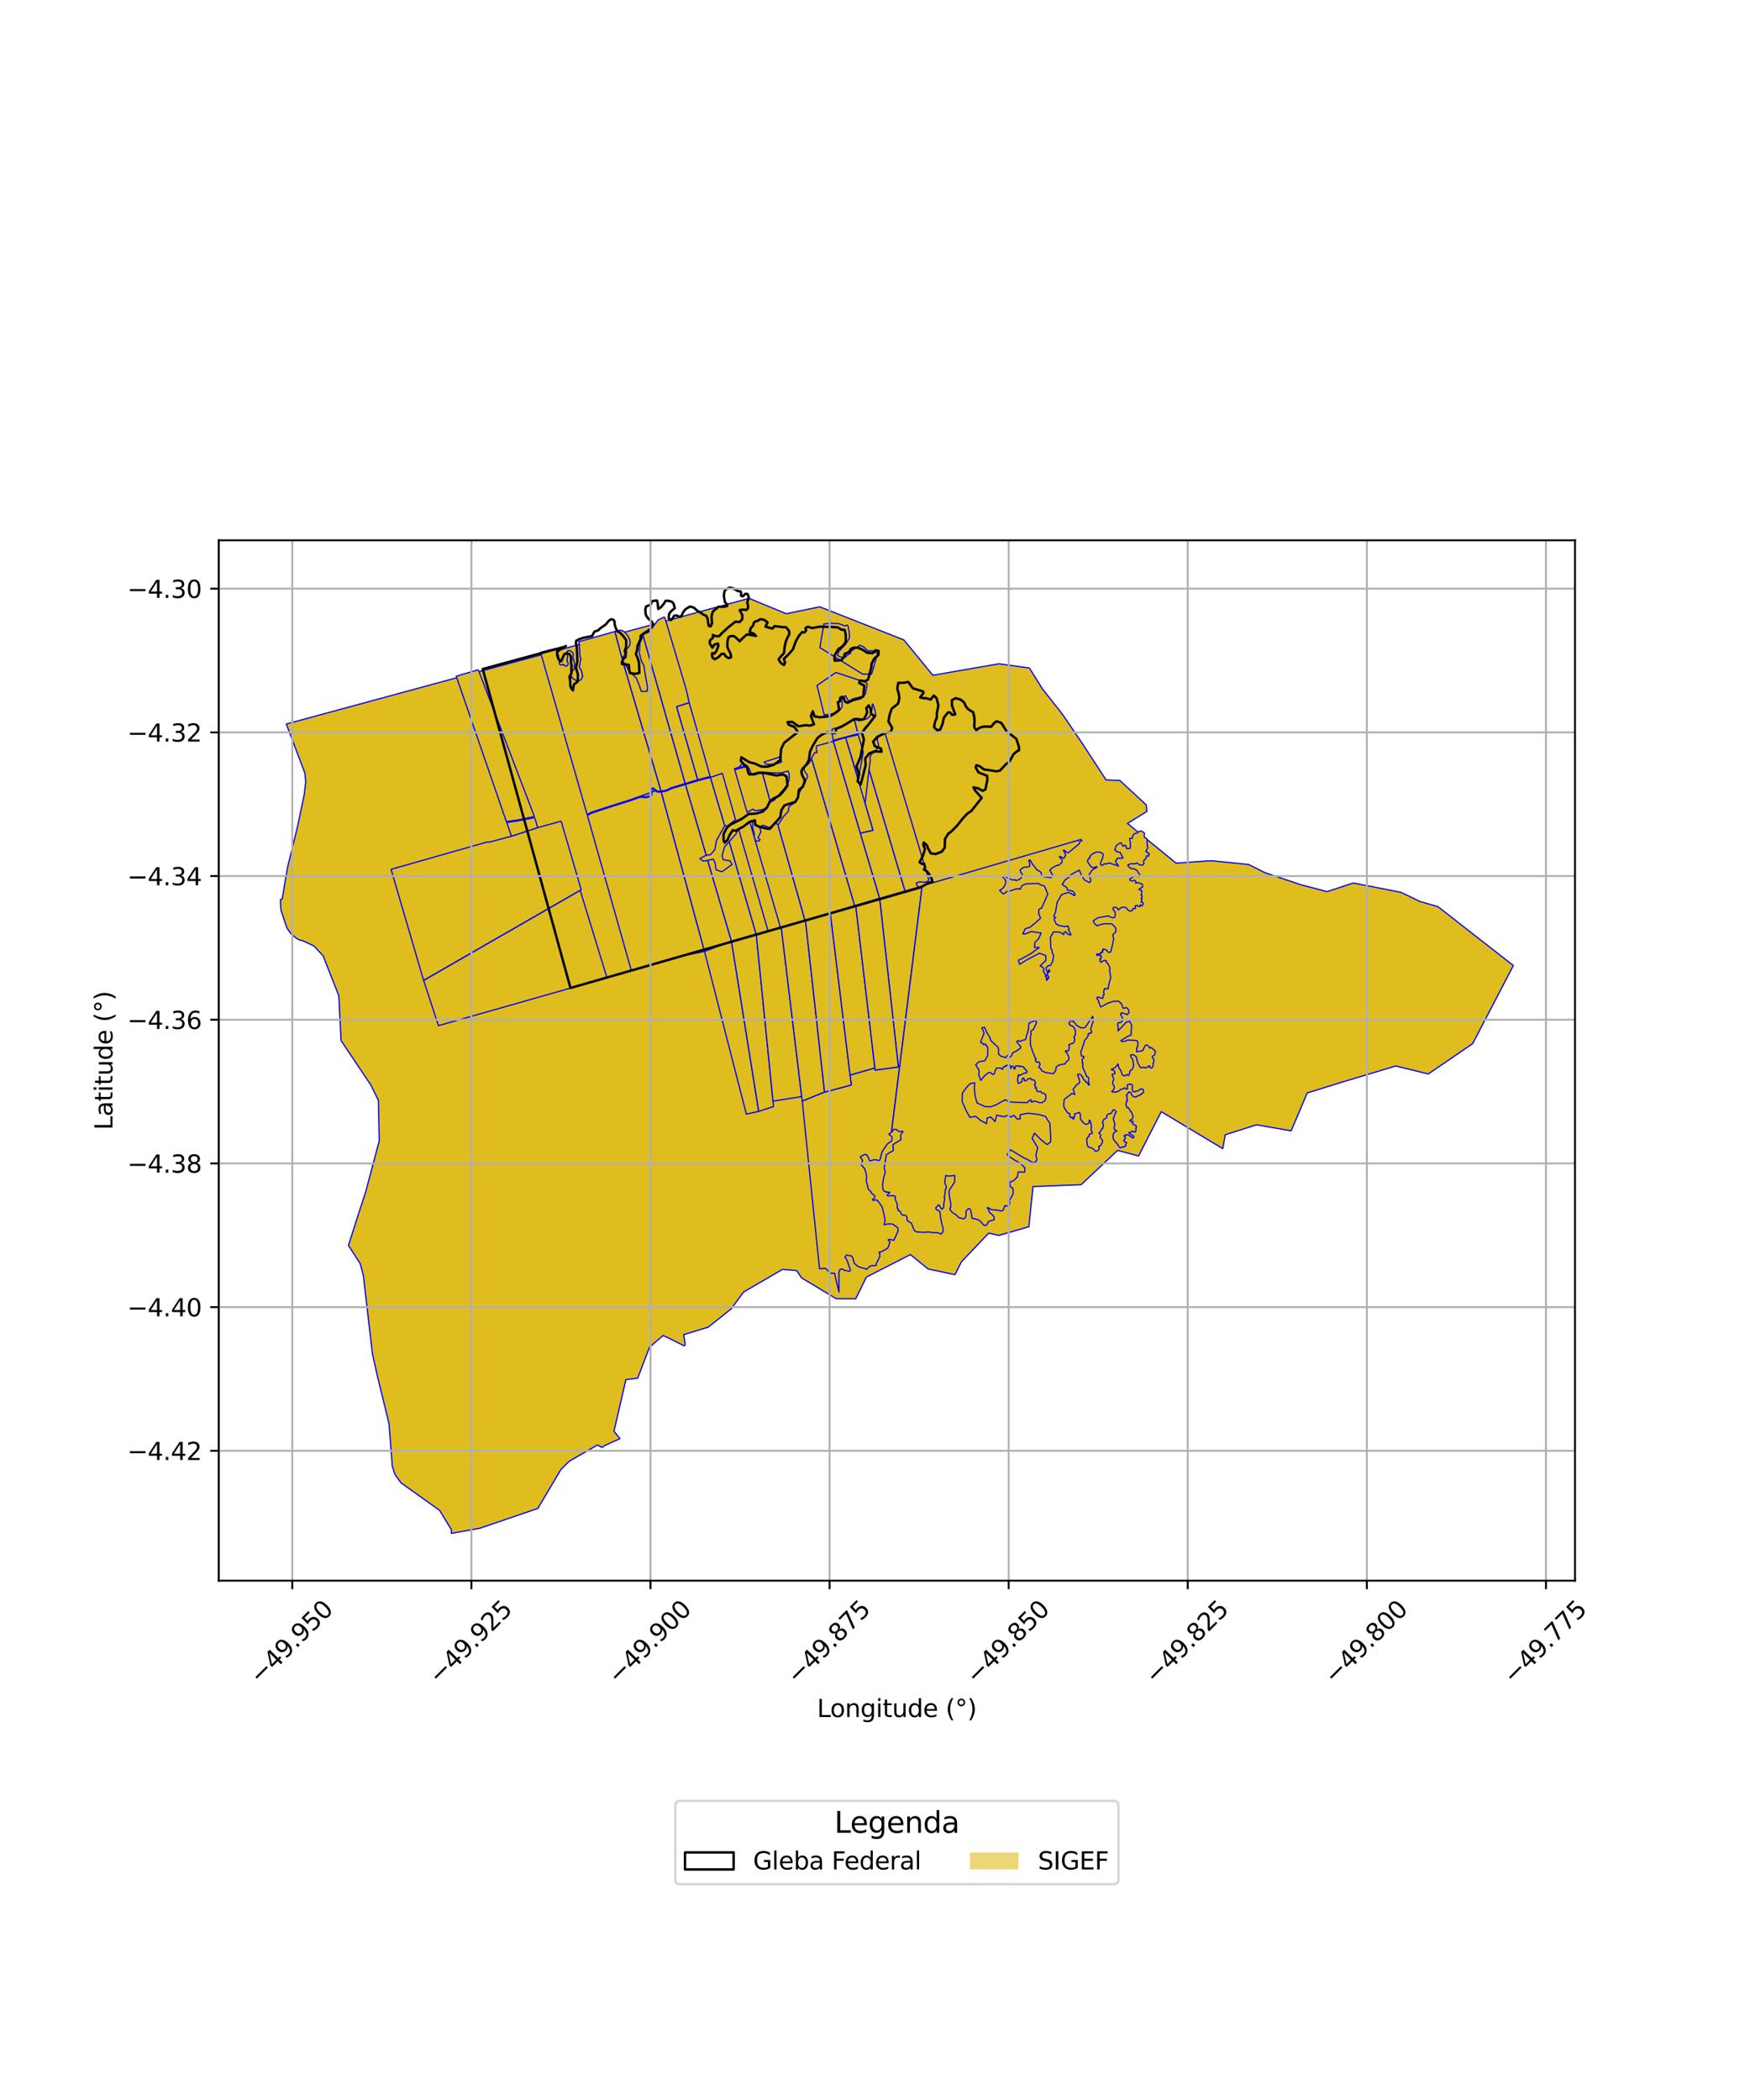 <?xml version="1.0" encoding="utf-8" standalone="no"?>
<!DOCTYPE svg PUBLIC "-//W3C//DTD SVG 1.1//EN"
  "http://www.w3.org/Graphics/SVG/1.1/DTD/svg11.dtd">
<svg xmlns:xlink="http://www.w3.org/1999/xlink" width="720pt" height="864pt" viewBox="0 0 720 864" xmlns="http://www.w3.org/2000/svg" version="1.1">
 <defs>
  <style type="text/css">*{stroke-linejoin: round; stroke-linecap: butt}</style>
 </defs>
 <g id="figure_1">
  <g id="patch_1">
   <path d="M 0 864 
L 720 864 
L 720 0 
L 0 0 
z
" style="fill: #ffffff"/>
  </g>
  <g id="axes_1">
   <g id="patch_2">
    <path d="M 90 650.331 
L 648 650.331 
L 648 222.309 
L 90 222.309 
z
" style="fill: #ffffff"/>
   </g>
   <g id="PatchCollection_1">
    <path d="M 308.165 246.183 
L 323.483 252.498 
L 337.263 249.663 
L 371.875 263.275 
L 383.793 277.821 
L 411.045 273.094 
L 423.525 274.848 
L 428.951 283.523 
L 437.093 293.826 
L 445.775 306.593 
L 455.049 320.871 
L 460.725 321.107 
L 471.543 331.099 
L 471.877 333.849 
L 463.861 338.787 
L 483.869 355.112 
L 498.269 354.126 
L 513.756 355.672 
L 520.244 358.968 
L 535.262 364.025 
L 545.984 366.834 
L 556.793 363.287 
L 576.417 367.138 
L 584.286 370.913 
L 591.589 373.01 
L 622.636 397.236 
L 605.897 429.387 
L 587.659 441.86 
L 574.236 438.594 
L 552.67 445.062 
L 537.829 449.678 
L 531.216 465.259 
L 516.957 462.78 
L 504.127 466.857 
L 503.076 472.582 
L 477.774 457.371 
L 468.44 475.604 
L 459.799 473.307 
L 444.828 487.404 
L 425.019 488.194 
L 423.306 504.717 
L 410.971 508.281 
L 406.783 507.346 
L 395.553 519.149 
L 392.929 524.437 
L 381.895 522.123 
L 374.58 516.17 
L 356.449 525.435 
L 352.071 534.349 
L 344.014 534.32 
L 329.77 525.752 
L 327.766 522.741 
L 321.948 522.265 
L 305.922 531.59 
L 300.819 538.521 
L 291.408 546.021 
L 281.277 549.119 
L 281.916 553.225 
L 281.488 553.726 
L 275.171 550.558 
L 272.81 549.495 
L 267.239 554.261 
L 262.357 567.027 
L 257.505 567.61 
L 252.618 588.84 
L 255.065 591.896 
L 248.712 594.784 
L 247.721 595.531 
L 245.814 594.527 
L 234.171 601.221 
L 230.792 604.575 
L 221.27 620.623 
L 197.385 628.773 
L 185.699 630.875 
L 185.655 629.239 
L 180.863 621.41 
L 164.962 610.058 
L 162.514 606.668 
L 161.39 603.163 
L 160.092 586.061 
L 159.476 583.346 
L 155.439 566.864 
L 153.237 557.096 
L 149.496 524.759 
L 148.204 519.901 
L 143.36 512.41 
L 147.013 500.933 
L 150.451 490.397 
L 156.021 469.424 
L 155.676 452.688 
L 152.623 446.475 
L 140.316 428.113 
L 139.416 409.73 
L 132.926 393.235 
L 129.129 389.171 
L 124.325 386.94 
L 123.694 386.928 
L 122.392 386.35 
L 119.826 384.31 
L 118.048 381.822 
L 115.596 374.468 
L 115.364 370.769 
L 115.413 370.133 
L 116.084 369.899 
L 118.269 357.025 
L 122.452 339.965 
L 125.162 326.915 
L 125.792 321.722 
L 125.445 318.105 
L 117.786 297.886 
L 308.165 246.183 
" clip-path="url(#p413be95ea8)" style="fill: #e0bd1f; stroke: #0000ff; stroke-width: 0.5"/>
    <path d="M 230.885 337.865 
L 239.124 366.036 
L 238.719 366.302 
L 174.28 403.358 
L 160.903 357.667 
L 195.772 347.746 
L 200.168 346.494 
L 201.564 346.412 
L 210.43 344.039 
L 221.214 340.507 
L 230.885 337.865 
" clip-path="url(#p413be95ea8)" style="fill: #e0bd1f; stroke: #0000ff; stroke-width: 0.5"/>
    <path d="M 238.718 366.338 
L 249.714 402.244 
L 208.622 413.97 
L 180.383 421.982 
L 174.31 403.394 
L 238.718 366.338 
" clip-path="url(#p413be95ea8)" style="fill: #e0bd1f; stroke: #0000ff; stroke-width: 0.5"/>
    <path d="M 253.015 259.81 
L 256.292 272.213 
L 271.98 325.478 
L 270.635 325.499 
L 269.723 324.98 
L 268.707 324.156 
L 267.833 324.507 
L 267.699 325.922 
L 267.741 326.123 
L 263.47 327.617 
L 263.232 327.656 
L 261.632 328.187 
L 259.605 328.944 
L 251.536 331.483 
L 243.231 334.187 
L 241.579 335.156 
L 222.389 268.373 
L 228.719 266.783 
L 229.041 267.799 
L 229.109 267.929 
L 229.051 268.154 
L 229.237 268.607 
L 229.395 268.773 
L 229.345 269.284 
L 229.706 269.596 
L 229.772 269.641 
L 229.757 269.88 
L 229.904 270.111 
L 229.856 270.268 
L 229.847 270.757 
L 230.029 270.948 
L 230.024 271.349 
L 230.198 272.067 
L 230.243 272.135 
L 230.092 272.337 
L 230.163 273.252 
L 230.697 273.562 
L 231.159 273.538 
L 231.504 273.312 
L 231.595 273.27 
L 231.701 273.554 
L 232.127 273.578 
L 232.162 273.667 
L 232.542 274.095 
L 233.227 274.012 
L 233.446 273.723 
L 233.543 273.632 
L 233.772 273.292 
L 233.709 272.935 
L 233.701 272.72 
L 233.46 272.346 
L 233.419 272.328 
L 233.378 272.184 
L 233.327 271.862 
L 233.234 271.632 
L 233.283 271.548 
L 233.28 271.486 
L 233.469 271.269 
L 233.304 270.817 
L 233.333 270.738 
L 233.332 270.725 
L 233.453 270.538 
L 233.593 270.042 
L 233.445 269.854 
L 233.454 269.793 
L 233.361 268.561 
L 233.268 268.065 
L 233.492 267.996 
L 233.571 267.932 
L 233.579 267.819 
L 233.615 267.762 
L 233.785 267.699 
L 234.073 267.702 
L 234.264 267.682 
L 234.406 267.711 
L 234.539 267.67 
L 234.681 267.736 
L 234.69 267.837 
L 234.926 267.884 
L 235.011 268.088 
L 235.185 268.109 
L 235.267 268.266 
L 235.469 268.352 
L 235.635 268.576 
L 235.667 268.709 
L 235.796 268.786 
L 235.87 268.887 
L 235.887 268.933 
L 235.838 269.01 
L 235.826 269.15 
L 235.905 269.253 
L 235.886 269.342 
L 235.92 269.412 
L 235.855 269.557 
L 235.732 269.67 
L 235.803 269.919 
L 235.701 270.249 
L 235.677 270.422 
L 235.864 270.662 
L 235.935 270.905 
L 236.026 271.023 
L 236.023 271.167 
L 236.111 271.275 
L 235.979 271.422 
L 235.972 271.51 
L 235.924 271.637 
L 235.975 271.761 
L 236.065 271.868 
L 236.202 271.958 
L 236.182 272.08 
L 236.264 272.33 
L 236.263 272.419 
L 236.299 272.498 
L 236.28 272.606 
L 236.388 272.807 
L 236.419 272.942 
L 236.375 273.072 
L 236.377 273.217 
L 236.302 273.611 
L 236.314 273.718 
L 236.205 273.823 
L 236.233 274.109 
L 236.32 274.234 
L 236.323 274.341 
L 236.365 274.403 
L 236.394 274.55 
L 236.389 274.626 
L 236.38 274.764 
L 236.287 275.021 
L 236.224 275.094 
L 236.262 275.152 
L 236.229 275.272 
L 236.079 275.382 
L 235.969 275.58 
L 235.876 275.675 
L 235.741 275.726 
L 235.682 275.822 
L 235.691 275.875 
L 235.711 275.934 
L 235.684 275.984 
L 235.608 276.016 
L 235.569 276.108 
L 235.463 276.249 
L 235.321 276.328 
L 235.272 276.491 
L 235.188 276.578 
L 235.169 276.702 
L 235.08 276.761 
L 235.009 276.851 
L 234.898 277.135 
L 234.839 277.308 
L 234.873 277.519 
L 234.963 277.63 
L 234.968 277.676 
L 234.936 277.727 
L 234.953 277.948 
L 234.998 278.084 
L 234.964 278.167 
L 234.921 278.472 
L 234.936 278.531 
L 234.956 278.581 
L 234.819 278.757 
L 234.778 278.869 
L 234.808 278.964 
L 234.789 279.028 
L 234.8 279.082 
L 234.929 279 
L 234.983 278.877 
L 234.957 278.753 
L 234.97 278.665 
L 235.016 278.559 
L 235.164 278.538 
L 235.242 278.573 
L 235.288 278.65 
L 235.38 278.692 
L 235.523 278.724 
L 235.543 278.827 
L 235.59 278.964 
L 235.596 279.064 
L 235.66 279.073 
L 235.727 279.104 
L 235.787 279.165 
L 235.858 279.181 
L 235.891 279.243 
L 235.952 279.266 
L 235.977 279.388 
L 236.067 279.468 
L 236.195 279.563 
L 236.257 279.57 
L 236.329 279.551 
L 236.371 279.576 
L 236.392 279.546 
L 236.501 279.651 
L 236.677 279.749 
L 236.842 279.838 
L 236.963 280.008 
L 237.097 280.095 
L 237.185 280.127 
L 237.374 280.265 
L 237.53 280.181 
L 237.855 280.012 
L 238.001 279.961 
L 238.176 279.87 
L 238.57 279.887 
L 238.816 279.838 
L 238.94 279.701 
L 239.268 279.253 
L 239.433 278.92 
L 239.582 278.771 
L 239.719 278.493 
L 239.777 278.318 
L 239.699 278.087 
L 239.686 278.003 
L 239.625 277.914 
L 239.575 277.862 
L 239.54 277.874 
L 239.501 277.82 
L 239.528 277.765 
L 239.514 277.711 
L 239.534 277.661 
L 239.505 277.573 
L 239.533 277.482 
L 239.516 277.327 
L 239.545 277.204 
L 239.531 276.981 
L 239.507 276.897 
L 239.406 276.774 
L 239.344 276.561 
L 239.267 276.449 
L 239.212 276.287 
L 239.205 276.078 
L 239.198 275.844 
L 239.125 275.548 
L 238.996 275.446 
L 238.847 275.372 
L 238.781 275.206 
L 238.655 275.109 
L 238.591 275.027 
L 238.584 274.937 
L 238.481 274.817 
L 238.458 274.562 
L 238.384 274.415 
L 238.311 274.335 
L 238.364 274.124 
L 238.373 273.999 
L 238.405 273.912 
L 238.381 273.827 
L 238.413 273.678 
L 238.51 273.504 
L 238.584 273.331 
L 238.595 273.264 
L 238.612 273.045 
L 238.619 272.915 
L 238.714 272.294 
L 238.786 272.051 
L 238.836 271.664 
L 238.967 271.257 
L 238.956 271.09 
L 238.921 270.916 
L 238.944 270.767 
L 238.858 270.591 
L 238.759 270.312 
L 238.58 269.963 
L 238.54 269.838 
L 238.562 269.651 
L 238.582 269.385 
L 238.623 269.264 
L 238.613 269.132 
L 238.539 268.944 
L 238.458 268.774 
L 238.445 268.592 
L 238.431 268.415 
L 238.603 267.968 
L 238.614 267.788 
L 238.47 267.44 
L 238.428 267.359 
L 238.413 267.178 
L 238.364 266.386 
L 238.334 266.097 
L 238.424 265.339 
L 238.418 265.124 
L 238.339 264.932 
L 238.285 264.778 
L 238.272 264.617 
L 238.178 264.47 
L 238.18 264.322 
L 238.144 263.988 
L 242.782 262.716 
L 253.015 259.81 
" clip-path="url(#p413be95ea8)" style="fill: #e0bd1f; stroke: #0000ff; stroke-width: 0.5"/>
    <path d="M 269.508 325.321 
L 270.533 325.902 
L 272.084 325.867 
L 289.858 391.428 
L 280.248 393.406 
L 261.702 398.906 
L 259.778 399.442 
L 241.688 335.539 
L 243.394 334.556 
L 251.666 331.857 
L 259.733 329.324 
L 261.76 328.572 
L 263.327 328.047 
L 263.512 328.017 
L 265.715 328.216 
L 267.627 327.748 
L 268.202 326.987 
L 268.14 326.101 
L 268.094 325.949 
L 269.508 325.321 
" clip-path="url(#p413be95ea8)" style="fill: #e0bd1f; stroke: #0000ff; stroke-width: 0.5"/>
    <path d="M 267.741 326.123 
L 267.795 326.865 
L 267.396 327.392 
L 265.685 327.81 
L 263.47 327.617 
L 267.741 326.123 
" clip-path="url(#p413be95ea8)" style="fill: #e0bd1f; stroke: #0000ff; stroke-width: 0.5"/>
    <path d="M 268.639 324.616 
L 269.508 325.321 
L 268.094 325.949 
L 268.207 324.789 
L 268.639 324.616 
" clip-path="url(#p413be95ea8)" style="fill: #e0bd1f; stroke: #0000ff; stroke-width: 0.5"/>
    <path d="M 282.031 322.734 
L 290.578 351.873 
L 287.945 353.224 
L 289.229 354.279 
L 291.177 354.025 
L 300.944 387.227 
L 289.858 391.428 
L 272.084 325.867 
L 273.731 325.585 
L 274.444 325.368 
L 276.348 324.45 
L 282.031 322.734 
" clip-path="url(#p413be95ea8)" style="fill: #e0bd1f; stroke: #0000ff; stroke-width: 0.5"/>
    <path d="M 292.308 319.855 
L 298.183 339.717 
L 294.77 345.809 
L 294.129 349.511 
L 292.326 351.667 
L 290.578 351.873 
L 282.031 322.734 
L 287.185 321.199 
L 292.308 319.855 
" clip-path="url(#p413be95ea8)" style="fill: #e0bd1f; stroke: #0000ff; stroke-width: 0.5"/>
    <path d="M 300.951 387.243 
L 312.139 457.242 
L 307.072 458.398 
L 289.858 391.428 
L 300.951 387.243 
" clip-path="url(#p413be95ea8)" style="fill: #e0bd1f; stroke: #0000ff; stroke-width: 0.5"/>
    <path d="M 300.021 346.261 
L 311.089 384.346 
L 300.944 387.227 
L 291.177 354.025 
L 293.453 353.446 
L 294.228 355.083 
L 294.627 357.861 
L 297.047 358.669 
L 301.167 355.679 
L 300.341 354.182 
L 297.538 353.713 
L 297.108 351.992 
L 298.077 348.483 
L 300.021 346.261 
" clip-path="url(#p413be95ea8)" style="fill: #e0bd1f; stroke: #0000ff; stroke-width: 0.5"/>
    <path d="M 297.211 318.152 
L 302.62 337.259 
L 299.426 339.725 
L 298.183 339.717 
L 292.308 319.855 
L 297.211 318.152 
" clip-path="url(#p413be95ea8)" style="fill: #e0bd1f; stroke: #0000ff; stroke-width: 0.5"/>
    <path d="M 303.981 341.48 
L 316.009 383.025 
L 311.089 384.346 
L 300.021 346.261 
L 302.869 343.033 
L 303.088 342.165 
L 303.981 341.48 
" clip-path="url(#p413be95ea8)" style="fill: #e0bd1f; stroke: #0000ff; stroke-width: 0.5"/>
    <path d="M 311.149 384.33 
L 318.032 453.036 
L 318.254 455.258 
L 312.16 457.244 
L 300.951 387.243 
L 311.089 384.346 
L 311.149 384.33 
" clip-path="url(#p413be95ea8)" style="fill: #e0bd1f; stroke: #0000ff; stroke-width: 0.5"/>
    <path d="M 307.623 315.265 
L 308.252 316.37 
L 308.835 317.778 
L 309.56 318.71 
L 310.412 318.872 
L 313.59 317.719 
L 316.979 330.007 
L 315.925 331.68 
L 314.624 332.739 
L 313.228 333.232 
L 311.023 333.446 
L 310.487 333.483 
L 309.835 332.886 
L 308.412 333.668 
L 307.367 334.234 
L 302.293 316.696 
L 307.623 315.265 
" clip-path="url(#p413be95ea8)" style="fill: #e0bd1f; stroke: #0000ff; stroke-width: 0.5"/>
    <path d="M 309.752 337.697 
L 309.663 340.457 
L 310.398 343.247 
L 310.246 343.743 
L 310.365 344.406 
L 310.6 345.001 
L 310.835 345.835 
L 311.514 346.078 
L 312.353 345.952 
L 312.693 345.413 
L 311.851 344.701 
L 312.096 344.156 
L 313.016 342.378 
L 313.076 342.309 
L 312.721 340.775 
L 312.709 340.558 
L 313.211 339.908 
L 313.815 339.579 
L 314.192 339.595 
L 315.16 339.967 
L 316.502 340.459 
L 317.459 339.951 
L 318.947 338.344 
L 320.094 339.43 
L 331.187 378.601 
L 321.065 381.523 
L 308.546 338.291 
L 309.752 337.697 
" clip-path="url(#p413be95ea8)" style="fill: #e0bd1f; stroke: #0000ff; stroke-width: 0.5"/>
    <path d="M 321.426 381.466 
L 329.844 451.165 
L 318.032 453.036 
L 311.149 384.33 
L 311.089 384.346 
L 316.009 383.025 
L 321.065 381.523 
L 321.426 381.466 
" clip-path="url(#p413be95ea8)" style="fill: #e0bd1f; stroke: #0000ff; stroke-width: 0.5"/>
    <path d="M 324.265 317.177 
L 324.485 317.888 
L 324.671 318.349 
L 324.704 318.422 
L 324.699 318.502 
L 324.694 318.571 
L 324.691 318.855 
L 324.692 319.039 
L 324.701 319.515 
L 324.741 320.214 
L 324.709 320.559 
L 324.657 320.855 
L 324.345 321.783 
L 324.115 322.291 
L 323.402 323.436 
L 322.994 323.957 
L 322.687 324.374 
L 322.423 324.768 
L 322.343 324.868 
L 322.23 324.991 
L 322.038 325.173 
L 321.502 325.735 
L 321.146 326.137 
L 320.802 326.541 
L 320.56 326.867 
L 320.324 327.3 
L 320.117 327.865 
L 319.541 328.219 
L 319.288 328.414 
L 318.929 328.771 
L 318.734 329.012 
L 318.578 329.202 
L 318.51 329.259 
L 317.647 329.668 
L 317.322 329.818 
L 316.979 330.007 
L 313.59 317.719 
L 314.691 317.802 
L 314.763 317.801 
L 314.812 317.8 
L 314.971 317.797 
L 315.073 317.793 
L 315.246 317.791 
L 315.376 317.796 
L 315.46 317.801 
L 316.291 317.86 
L 317.309 317.925 
L 318.042 317.958 
L 318.854 317.995 
L 319.363 318.004 
L 319.531 318.004 
L 319.698 318.003 
L 319.757 318.003 
L 319.911 318.007 
L 320.158 318.011 
L 320.322 318.013 
L 320.497 318.012 
L 320.743 318.004 
L 320.989 317.984 
L 321.714 317.881 
L 322.294 317.767 
L 322.657 317.681 
L 323.011 317.583 
L 323.496 317.438 
L 323.748 317.357 
L 324.106 317.228 
L 324.265 317.177 
" clip-path="url(#p413be95ea8)" style="fill: #e0bd1f; stroke: #0000ff; stroke-width: 0.5"/>
    <path d="M 333.863 311.871 
L 351.646 372.68 
L 331.187 378.601 
L 320.094 339.43 
L 322.558 335.694 
L 324.308 333.873 
L 324.518 332.511 
L 324.683 331.874 
L 324.915 331.64 
L 325.168 331.427 
L 325.548 331.193 
L 325.801 330.98 
L 326.181 330.81 
L 326.75 330.448 
L 327.151 330.15 
L 327.425 329.704 
L 327.426 329.377 
L 327.644 328.83 
L 327.891 328.583 
L 328 328.458 
L 328.06 328.387 
L 328.122 328.307 
L 328.184 328.217 
L 328.321 327.966 
L 328.363 327.874 
L 328.453 327.613 
L 328.554 327.182 
L 328.643 326.836 
L 328.675 326.718 
L 328.716 326.572 
L 328.751 326.453 
L 328.854 326.237 
L 328.948 326.06 
L 329.018 325.925 
L 329.137 325.68 
L 329.257 325.439 
L 329.334 325.29 
L 329.396 325.189 
L 329.499 325.022 
L 329.635 324.813 
L 329.683 324.73 
L 329.832 324.445 
L 329.931 324.258 
L 330.05 324.035 
L 330.148 323.854 
L 330.231 323.698 
L 330.303 323.55 
L 330.396 323.361 
L 330.536 323.114 
L 330.602 323.016 
L 330.697 322.884 
L 330.87 322.629 
L 331.003 322.423 
L 331.123 322.216 
L 331.265 321.939 
L 331.41 321.595 
L 331.486 321.375 
L 331.57 321.09 
L 331.637 320.874 
L 331.683 320.711 
L 331.739 320.596 
L 331.829 320.455 
L 331.947 320.281 
L 331.992 320.211 
L 332.074 320.063 
L 332.117 319.97 
L 332.154 319.874 
L 332.21 319.664 
L 332.224 319.539 
L 332.222 319.336 
L 332.201 319.137 
L 332.173 319.023 
L 332.14 318.92 
L 332.097 318.821 
L 332.024 318.674 
L 331.961 318.571 
L 331.835 318.418 
L 331.608 318.163 
L 331.46 317.958 
L 331.375 317.854 
L 331.279 317.729 
L 331.229 317.651 
L 331.16 317.519 
L 331.11 317.41 
L 331.07 317.317 
L 331.025 317.175 
L 330.972 317.007 
L 330.948 316.899 
L 330.925 316.788 
L 330.915 316.729 
L 330.896 316.607 
L 330.871 316.378 
L 330.869 316.343 
L 330.873 316.276 
L 330.901 316.125 
L 330.926 316.019 
L 330.957 315.918 
L 330.992 315.828 
L 331.057 315.697 
L 331.182 315.526 
L 331.273 315.407 
L 331.373 315.283 
L 331.504 315.173 
L 331.89 314.884 
L 332.228 314.604 
L 332.541 314.311 
L 332.752 314.099 
L 332.821 314.017 
L 332.876 313.94 
L 332.923 313.869 
L 333.025 313.701 
L 333.143 313.511 
L 333.215 313.393 
L 333.286 313.269 
L 333.365 313.14 
L 333.419 313.051 
L 333.443 313.008 
L 333.471 312.964 
L 333.499 312.909 
L 333.531 312.85 
L 333.578 312.737 
L 333.685 312.463 
L 333.743 312.321 
L 333.782 312.201 
L 333.811 312.097 
L 333.832 312.019 
L 333.863 311.871 
" clip-path="url(#p413be95ea8)" style="fill: #e0bd1f; stroke: #0000ff; stroke-width: 0.5"/>
    <path d="M 331.386 378.591 
L 339.245 449.346 
L 330.072 453.051 
L 329.844 451.165 
L 321.426 381.466 
L 331.187 378.601 
L 331.386 378.591 
" clip-path="url(#p413be95ea8)" style="fill: #e0bd1f; stroke: #0000ff; stroke-width: 0.5"/>
    <path d="M 379.41 364.472 
L 370.137 438.911 
L 366.822 465.538 
L 366.779 465.854 
L 365.668 466.67 
L 366.866 467.619 
L 367.049 468.361 
L 366.777 469.543 
L 366.129 469.93 
L 365.498 470.284 
L 364.911 470.858 
L 363.583 472.866 
L 362.799 474.083 
L 362.759 474.486 
L 362.064 477.192 
L 361.455 477.502 
L 360.663 477.234 
L 359.647 477.125 
L 359.037 477.292 
L 358.386 477.598 
L 357.685 477.421 
L 357.317 476.391 
L 356.802 475.291 
L 355.778 474.945 
L 353.911 475.939 
L 354.918 477.393 
L 354.378 479.33 
L 355.663 480.726 
L 356.326 482.557 
L 356.556 484.929 
L 356.334 485.57 
L 357.26 489.265 
L 358.242 490.185 
L 358.619 490.965 
L 359.889 491.966 
L 359.888 492.722 
L 359.405 493.173 
L 358.955 493.428 
L 359.258 493.92 
L 360.207 493.641 
L 360.879 493.846 
L 361.664 494.684 
L 362.975 496.753 
L 363.834 500.07 
L 364.145 502.237 
L 363.76 503.913 
L 365.398 503.552 
L 367.175 503.575 
L 369.434 505.152 
L 369.443 506.663 
L 367.707 510.308 
L 366.83 510.095 
L 365.816 509.898 
L 365.513 509.98 
L 365.561 510.423 
L 366.036 510.687 
L 366.143 511.056 
L 365.75 512.181 
L 365.276 513.503 
L 362.72 514.98 
L 361.616 515.194 
L 361.877 515.646 
L 361.993 516.237 
L 361.926 517.14 
L 360.502 519.907 
L 360.534 520.515 
L 360.043 520.719 
L 358.823 520.646 
L 357.825 521.056 
L 356.499 522.246 
L 355.631 521.787 
L 354.476 521.623 
L 353.593 521.237 
L 352.806 520.958 
L 351.403 519.62 
L 351.127 518.487 
L 350.875 517.482 
L 350.237 516.705 
L 348.238 516.393 
L 347.615 517.296 
L 348.23 518.034 
L 348.679 518.946 
L 349.122 520.383 
L 349.883 522.452 
L 349.695 522.944 
L 349.081 523.002 
L 348.246 522.747 
L 347.533 522.747 
L 346.502 522.091 
L 345.675 522.206 
L 345.16 523.356 
L 345.192 531.632 
L 343.35 523.88 
L 341.712 523.815 
L 339.96 522.14 
L 339.559 521.812 
L 339.289 521.845 
L 338.773 521.828 
L 338.348 522.009 
L 337.39 521.853 
L 337.176 522.029 
L 330.072 453.051 
L 339.245 449.346 
L 350.243 446.384 
L 349.745 442.3 
L 359.95 439.371 
L 360.056 440.27 
L 369.612 438.982 
L 361.912 369.612 
L 372.359 366.574 
L 377.708 365.064 
L 379.41 364.472 
" clip-path="url(#p413be95ea8)" style="fill: #e0bd1f; stroke: #0000ff; stroke-width: 0.5"/>
    <path d="M 341.611 375.586 
L 349.745 442.3 
L 350.243 446.384 
L 339.245 449.346 
L 331.383 378.547 
L 341.611 375.586 
" clip-path="url(#p413be95ea8)" style="fill: #e0bd1f; stroke: #0000ff; stroke-width: 0.5"/>
    <path d="M 342.896 304.998 
L 353.972 342.794 
L 361.904 369.616 
L 351.646 372.68 
L 333.863 311.871 
L 335.276 309.578 
L 335.832 309.77 
L 336.234 309.482 
L 335.859 308.744 
L 335.995 306.887 
L 342.896 304.998 
" clip-path="url(#p413be95ea8)" style="fill: #e0bd1f; stroke: #0000ff; stroke-width: 0.5"/>
    <path d="M 352.076 372.555 
L 359.95 439.371 
L 349.745 442.3 
L 341.611 375.586 
L 351.646 372.68 
L 352.076 372.555 
" clip-path="url(#p413be95ea8)" style="fill: #e0bd1f; stroke: #0000ff; stroke-width: 0.5"/>
    <path d="M 347.936 303.495 
L 359.215 341.62 
L 353.972 342.794 
L 342.896 304.998 
L 345.313 304.216 
L 347.936 303.495 
" clip-path="url(#p413be95ea8)" style="fill: #e0bd1f; stroke: #0000ff; stroke-width: 0.5"/>
    <path d="M 361.904 369.616 
L 369.612 438.982 
L 360.056 440.27 
L 359.95 439.371 
L 352.076 372.555 
L 361.904 369.616 
" clip-path="url(#p413be95ea8)" style="fill: #e0bd1f; stroke: #0000ff; stroke-width: 0.5"/>
    <path d="M 357.546 316.629 
L 372.359 366.574 
L 361.912 369.612 
L 353.972 342.794 
L 359.215 341.62 
L 355.926 330.443 
L 357.546 316.629 
" clip-path="url(#p413be95ea8)" style="fill: #e0bd1f; stroke: #0000ff; stroke-width: 0.5"/>
    <path d="M 255.169 259.227 
L 256.675 259.729 
L 257.057 260.166 
L 258.058 261.27 
L 258.302 261.644 
L 258.643 262.318 
L 258.975 262.886 
L 259.169 263.72 
L 259.227 264.18 
L 259.221 264.688 
L 259.154 265.083 
L 259.059 265.408 
L 258.734 266.065 
L 258.456 266.393 
L 258.033 266.83 
L 257.765 267.239 
L 257.737 267.824 
L 257.824 268.299 
L 257.864 268.376 
L 257.87 268.429 
L 257.871 268.621 
L 257.626 268.828 
L 257.538 268.956 
L 257.185 269.106 
L 257.123 269.338 
L 256.791 269.698 
L 256.747 269.766 
L 256.707 269.788 
L 256.471 270.049 
L 256.292 270.327 
L 256.151 270.581 
L 256.072 270.982 
L 256.113 271.186 
L 256.398 272.19 
L 259.424 276.702 
L 261.802 278.97 
L 263.129 282.275 
L 263.835 284.441 
L 266.27 284.437 
L 266.395 282.562 
L 265.599 278.356 
L 264.962 274.053 
L 263.793 271.634 
L 263.026 268.563 
L 263.33 264.415 
L 264.632 261.593 
L 281.919 322.349 
L 276.204 324.075 
L 274.299 324.993 
L 273.639 325.194 
L 271.98 325.478 
L 256.292 272.213 
L 253.015 259.81 
L 255.169 259.227 
" clip-path="url(#p413be95ea8)" style="fill: #e0bd1f; stroke: #0000ff; stroke-width: 0.5"/>
    <path d="M 273.454 253.815 
L 282.387 283.875 
L 283.558 289.128 
L 278.394 290.774 
L 287.071 320.815 
L 281.919 322.349 
L 264.632 261.593 
L 265.017 260.152 
L 268.747 257.745 
L 270.818 255.018 
L 273.454 253.815 
" clip-path="url(#p413be95ea8)" style="fill: #e0bd1f; stroke: #0000ff; stroke-width: 0.5"/>
    <path d="M 283.558 289.128 
L 292.195 319.465 
L 287.071 320.815 
L 278.394 290.774 
L 283.558 289.128 
" clip-path="url(#p413be95ea8)" style="fill: #e0bd1f; stroke: #0000ff; stroke-width: 0.5"/>
    <path d="M 305.666 314.477 
L 306.174 314.687 
L 307.45 314.905 
L 302.167 316.293 
L 303.34 315.886 
L 304.004 315.677 
L 305.095 314.496 
L 305.666 314.477 
" clip-path="url(#p413be95ea8)" style="fill: #e0bd1f; stroke: #0000ff; stroke-width: 0.5"/>
    <path d="M 321.035 311.393 
L 321.548 313.45 
L 321.544 313.557 
L 321.439 313.605 
L 321.211 313.697 
L 321.033 313.773 
L 320.884 313.835 
L 320.751 313.88 
L 320.575 313.93 
L 320.35 313.992 
L 320.196 314.029 
L 319.978 314.078 
L 319.888 314.104 
L 319.82 314.127 
L 319.763 314.145 
L 319.589 314.202 
L 319.502 314.227 
L 319.473 314.234 
L 319.421 314.244 
L 319.354 314.257 
L 319.232 314.281 
L 319.107 314.3 
L 318.939 314.307 
L 318.858 314.313 
L 318.707 314.326 
L 318.553 314.348 
L 318.383 314.371 
L 318.25 314.388 
L 318.142 314.403 
L 318.051 314.411 
L 317.699 314.412 
L 317.478 314.433 
L 317.279 314.439 
L 317.046 314.451 
L 316.647 314.476 
L 316.443 314.479 
L 316.32 314.474 
L 316.258 314.472 
L 316.192 314.469 
L 316.037 314.463 
L 315.989 314.459 
L 315.804 314.443 
L 315.638 314.426 
L 315.517 314.408 
L 315.457 314.398 
L 315.405 314.389 
L 315.35 314.378 
L 315.293 314.355 
L 315.246 314.333 
L 315.031 314.223 
L 314.998 314.202 
L 314.917 314.148 
L 314.822 314.075 
L 314.776 313.998 
L 314.758 313.97 
L 314.668 313.783 
L 314.356 313.527 
L 321.035 311.393 
" clip-path="url(#p413be95ea8)" style="fill: #e0bd1f; stroke: #0000ff; stroke-width: 0.5"/>
    <path d="M 351.416 295.442 
L 351.463 295.797 
L 353.012 301.894 
L 347.858 303.226 
L 342.781 304.608 
L 342.302 300.568 
L 342.395 299.98 
L 342.722 299.818 
L 343.436 299.63 
L 344.461 299.44 
L 345.509 299.026 
L 346.493 298.535 
L 347.48 298.039 
L 347.952 297.814 
L 348.491 297.674 
L 349.443 297.054 
L 350.332 296.405 
L 350.915 295.843 
L 351.416 295.442 
" clip-path="url(#p413be95ea8)" style="fill: #e0bd1f; stroke: #0000ff; stroke-width: 0.5"/>
    <path d="M 359.017 289.499 
L 359.058 289.582 
L 359.086 289.64 
L 359.113 289.696 
L 359.161 289.796 
L 359.202 289.886 
L 359.239 289.969 
L 359.268 290.042 
L 359.317 290.177 
L 359.389 290.393 
L 359.427 290.511 
L 359.477 290.665 
L 359.527 290.812 
L 359.59 291.007 
L 359.697 291.331 
L 359.782 291.575 
L 359.874 291.862 
L 359.935 292.121 
L 359.983 292.364 
L 360.094 292.836 
L 360.346 294.462 
L 360.313 294.503 
L 360.249 294.576 
L 360.106 294.725 
L 359.979 294.848 
L 359.755 295.062 
L 359.656 295.156 
L 359.563 295.248 
L 359.467 295.344 
L 359.371 295.443 
L 359.278 295.54 
L 359.231 295.592 
L 359.184 295.643 
L 359.002 295.85 
L 358.9 295.977 
L 358.766 296.164 
L 358.69 296.278 
L 358.616 296.394 
L 358.509 296.567 
L 358.381 296.779 
L 358.252 296.99 
L 358.189 297.09 
L 358.123 297.196 
L 358.087 297.253 
L 358.026 297.352 
L 357.982 297.416 
L 357.94 297.472 
L 357.892 297.525 
L 357.788 297.628 
L 357.688 297.716 
L 357.57 297.808 
L 357.446 297.898 
L 357.281 298.013 
L 357.05 298.187 
L 356.928 298.289 
L 356.839 298.369 
L 356.75 298.446 
L 356.701 298.488 
L 356.652 298.531 
L 356.562 298.609 
L 356.456 298.701 
L 356.398 298.755 
L 356.284 298.867 
L 356.23 298.924 
L 356.176 298.984 
L 356.128 299.04 
L 356.081 299.096 
L 355.911 299.312 
L 355.826 299.426 
L 355.725 299.574 
L 355.652 299.702 
L 355.615 299.765 
L 355.568 299.856 
L 355.525 299.949 
L 355.459 300.13 
L 355.428 300.243 
L 355.404 300.374 
L 355.394 300.498 
L 355.394 300.613 
L 355.404 300.745 
L 355.434 300.895 
L 355.485 301.041 
L 355.767 301.252 
L 353.012 301.894 
L 351.463 295.797 
L 351.56 295.769 
L 351.689 295.749 
L 351.783 295.735 
L 351.924 295.702 
L 352.015 295.679 
L 352.235 295.624 
L 352.425 295.577 
L 352.559 295.542 
L 352.65 295.523 
L 352.729 295.535 
L 352.869 295.557 
L 353.043 295.578 
L 353.52 295.636 
L 353.92 295.681 
L 354.184 295.72 
L 354.331 295.749 
L 354.55 295.794 
L 354.941 295.863 
L 355.302 295.911 
L 355.84 295.922 
L 356.314 295.848 
L 356.645 295.736 
L 356.946 295.579 
L 357.08 295.49 
L 357.314 295.301 
L 357.734 294.809 
L 358.08 294.183 
L 358.225 293.794 
L 358.289 293.57 
L 358.401 293.206 
L 358.546 292.749 
L 358.667 292.305 
L 358.761 291.883 
L 358.813 291.471 
L 358.826 291.118 
L 358.822 290.757 
L 358.822 290.496 
L 358.837 290.232 
L 358.874 290.006 
L 358.913 289.841 
L 358.939 289.749 
L 358.964 289.664 
L 358.999 289.555 
L 359.017 289.499 
" clip-path="url(#p413be95ea8)" style="fill: #e0bd1f; stroke: #0000ff; stroke-width: 0.5"/>
    <path d="M 343.913 276.681 
L 355.92 280.676 
L 356.723 281.169 
L 356.696 282.229 
L 356.478 283.298 
L 356.23 284.361 
L 356.106 285.371 
L 355.562 286.194 
L 354.71 286.603 
L 353.955 286.687 
L 353.213 286.911 
L 352.569 287.095 
L 351.674 287.293 
L 350.626 287.632 
L 349.748 288.306 
L 348.938 288.197 
L 348.443 287.208 
L 347.832 286.233 
L 347.299 286.501 
L 346.397 287.768 
L 346.362 288.643 
L 346.521 289.696 
L 346.511 290.73 
L 345.964 291.592 
L 345.264 292.4 
L 344.497 293.068 
L 343.757 293.225 
L 342.885 293.619 
L 341.855 293.758 
L 340.745 293.961 
L 339.613 294.06 
L 339.117 294.221 
L 336.14 282.014 
L 343.913 276.681 
" clip-path="url(#p413be95ea8)" style="fill: #e0bd1f; stroke: #0000ff; stroke-width: 0.5"/>
    <path d="M 341.214 256.421 
L 345.035 256.538 
L 347.662 257.571 
L 348.43 257.165 
L 348.897 257.519 
L 349.415 260.301 
L 349.497 262.486 
L 349.468 262.547 
L 347.887 265.083 
L 345.054 268.094 
L 344.627 269.728 
L 345.829 270.312 
L 347.673 270.502 
L 348.671 269.503 
L 349.408 269.102 
L 349.553 269.046 
L 349.572 269.012 
L 349.936 268.814 
L 350.064 267.987 
L 351.041 267.368 
L 352.627 266.218 
L 352.682 266.224 
L 353.14 266.102 
L 353.185 265.853 
L 353.216 265.791 
L 353.576 265.53 
L 353.647 265.458 
L 355.317 266.158 
L 357.094 267.824 
L 358.872 267.7 
L 361.12 268.824 
L 359.543 274.163 
L 358.596 277.369 
L 354.901 277.354 
L 337.318 266.447 
L 338.973 256.754 
L 341.214 256.421 
" clip-path="url(#p413be95ea8)" style="fill: #e0bd1f; stroke: #0000ff; stroke-width: 0.5"/>
    <path d="M 353.105 302.283 
L 355.165 309.41 
L 353.15 320.458 
L 347.936 303.495 
L 353.105 302.283 
" clip-path="url(#p413be95ea8)" style="fill: #e0bd1f; stroke: #0000ff; stroke-width: 0.5"/>
    <path d="M 364.057 301.418 
L 382.148 362.044 
L 381.274 362.842 
L 379.85 362.996 
L 378.335 362.77 
L 377.249 363.27 
L 376.918 363.361 
L 377.708 365.064 
L 372.359 366.574 
L 357.546 316.629 
L 358.087 312.771 
L 357.876 311.711 
L 358.47 310.264 
L 359.732 309.499 
L 361.403 307.205 
L 361.441 306.902 
L 361.445 306.643 
L 361.437 306.478 
L 361.411 306.3 
L 361.383 306.162 
L 361.308 305.89 
L 361.231 305.655 
L 361.136 305.319 
L 360.985 304.832 
L 360.89 304.564 
L 360.94 304.367 
L 360.975 304.223 
L 361.031 303.933 
L 361.053 303.739 
L 361.067 303.595 
L 361.259 303.403 
L 361.561 303.059 
L 361.871 302.717 
L 361.998 302.59 
L 362.115 302.49 
L 362.25 302.395 
L 362.276 302.373 
L 362.295 302.36 
L 362.342 302.33 
L 362.404 302.291 
L 362.42 302.282 
L 362.512 302.235 
L 362.549 302.217 
L 362.593 302.197 
L 362.635 302.181 
L 362.651 302.176 
L 362.719 302.164 
L 362.783 302.151 
L 362.878 302.134 
L 362.982 302.109 
L 363.1 302.078 
L 363.217 302.038 
L 363.342 301.994 
L 363.462 301.945 
L 363.593 301.883 
L 363.704 301.821 
L 363.817 301.754 
L 363.999 301.633 
L 364.057 301.418 
" clip-path="url(#p413be95ea8)" style="fill: #e0bd1f; stroke: #0000ff; stroke-width: 0.5"/>
    <path d="M 468.851 341.934 
L 469.842 341.992 
L 470.881 342.788 
L 470.759 343.823 
L 470.792 344.438 
L 471.578 344.873 
L 471.971 345.612 
L 471.929 346.31 
L 472.011 347.738 
L 472.25 348.79 
L 471.405 350.26 
L 471.717 350.498 
L 472.061 350.514 
L 472.241 350.883 
L 472.355 351.113 
L 472.405 351.155 
L 472.814 351.179 
L 472.879 351.236 
L 472.519 352.247 
L 471.93 352.115 
L 471.667 352.197 
L 471.569 352.591 
L 471.651 352.813 
L 471.127 353.536 
L 470.489 354.135 
L 470.554 354.89 
L 470.669 355.325 
L 470.268 355.72 
L 470.284 355.876 
L 469.915 355.884 
L 469.147 355.884 
L 468.508 355.621 
L 468.09 355.308 
L 467.86 355.054 
L 467.484 355.063 
L 466.797 355.489 
L 465.839 355.285 
L 465.003 355.465 
L 464.102 355.817 
L 464.037 356.147 
L 464.888 357.033 
L 465.601 357.436 
L 466.575 357.477 
L 466.928 357.681 
L 467.591 357.952 
L 468.532 359.234 
L 469.023 360.252 
L 468.605 360.72 
L 467.336 360.531 
L 466.461 360.613 
L 465.511 361.179 
L 464.807 361.713 
L 464.979 362.247 
L 465.389 362.402 
L 466.149 362.485 
L 466.575 362.14 
L 467.026 362.246 
L 467.189 362.387 
L 467.279 362.756 
L 467.239 363.38 
L 467.459 363.338 
L 468 363.084 
L 468.769 363.38 
L 469.957 363.758 
L 470.121 364.512 
L 470.055 364.939 
L 469.694 365.137 
L 469.465 365.399 
L 468.852 365.597 
L 468.614 365.925 
L 468.835 366.106 
L 469.58 366.311 
L 469.826 366.574 
L 469.645 367.862 
L 469.54 368.118 
L 469.482 368.151 
L 469.956 368.601 
L 469.752 368.873 
L 469.752 369.021 
L 469.907 369.283 
L 469.834 369.472 
L 469.621 369.513 
L 469.49 369.702 
L 469.817 369.867 
L 469.858 370.064 
L 469.694 370.276 
L 469.76 370.58 
L 469.646 370.844 
L 469.548 370.959 
L 469.465 371.115 
L 469.604 371.196 
L 469.892 371.18 
L 470.194 371.287 
L 470.325 371.721 
L 470.17 372.297 
L 469.769 372.731 
L 469.179 372.207 
L 469.171 372.781 
L 468.998 372.995 
L 468.704 373.035 
L 468.369 372.896 
L 468.05 372.486 
L 467.672 372.716 
L 467.279 372.559 
L 466.928 372.912 
L 467.042 373.282 
L 467.231 373.578 
L 467.009 373.873 
L 466.583 373.865 
L 466.19 373.75 
L 466.117 374.095 
L 465.937 374.455 
L 465.486 374.752 
L 464.856 374.842 
L 464.135 374.448 
L 463.366 373.52 
L 462.35 373.216 
L 461.523 373.323 
L 460.837 373.758 
L 460.083 374.35 
L 459.853 373.988 
L 459.616 373.602 
L 459.198 373.339 
L 458.675 373.266 
L 458.028 373.396 
L 457.913 374.209 
L 458.511 374.678 
L 458.716 375.318 
L 458.928 376.074 
L 458.666 377.289 
L 458.404 377.519 
L 458.012 377.576 
L 457.414 377.429 
L 456.93 377.37 
L 455.94 376.82 
L 451.764 377.576 
L 449.783 378.874 
L 450.332 379.981 
L 451.339 380.885 
L 453.05 380.343 
L 454.376 380.047 
L 457.332 380.08 
L 458.503 381.09 
L 459.133 382.133 
L 458.969 383.545 
L 458.142 384.219 
L 457.807 384.769 
L 458.216 386.271 
L 457.16 391.107 
L 457.012 391.559 
L 456.424 391.928 
L 455.883 391.657 
L 455.531 391.165 
L 454.753 390.656 
L 453.852 390.442 
L 453.705 390.631 
L 453.868 390.861 
L 453.591 390.902 
L 453.598 391.124 
L 453.755 391.395 
L 453.68 391.484 
L 453.647 391.879 
L 453.295 391.69 
L 453.173 391.739 
L 453.148 391.904 
L 453.025 391.969 
L 452.87 391.904 
L 452.674 392.15 
L 452.878 392.38 
L 452.428 392.405 
L 452.256 392.552 
L 452.052 392.536 
L 451.929 392.724 
L 451.585 392.438 
L 451.29 392.487 
L 451.347 392.585 
L 451.151 392.914 
L 451.355 393.11 
L 451.741 392.889 
L 451.969 392.988 
L 453.001 393.159 
L 453.123 393.915 
L 452.591 394.383 
L 452.886 394.548 
L 452.649 394.597 
L 452.518 394.736 
L 452.665 394.875 
L 452.55 395.106 
L 452.608 395.425 
L 452.992 395.918 
L 453.304 395.738 
L 453.697 395.343 
L 454.073 395.319 
L 454.581 395.04 
L 455.203 395.36 
L 455.097 395.87 
L 455.645 396.214 
L 456.136 397.134 
L 456.652 398.225 
L 456.562 399.499 
L 456.989 402.298 
L 456.366 404.351 
L 455.842 406.872 
L 454.523 406.699 
L 454.049 407.914 
L 454.261 409.343 
L 453.771 409.671 
L 453.754 410.764 
L 452.845 410.583 
L 451.585 410.122 
L 451.249 410.845 
L 451.953 411.552 
L 451.953 412.06 
L 452.894 414.311 
L 455.801 412.726 
L 458.183 411.954 
L 460.258 411.939 
L 461.45 413.046 
L 461.761 414.072 
L 462.088 414.82 
L 462.791 414.72 
L 463.39 414.508 
L 464.324 415.403 
L 464.504 416.634 
L 463.685 417.504 
L 463.243 417.192 
L 462.088 416.864 
L 461.45 416.683 
L 461.335 416.897 
L 461 417.275 
L 461.704 418.44 
L 461.949 419.812 
L 461.163 420.69 
L 460.091 420.756 
L 459.788 421.519 
L 460.05 422.529 
L 460.017 424.147 
L 461.638 422.398 
L 463.349 420.592 
L 464.782 420.173 
L 465.601 421.782 
L 465.502 423.277 
L 465.339 425.846 
L 463.898 426.429 
L 461.163 428.162 
L 461.597 428.548 
L 463.038 428.351 
L 464.004 427.883 
L 466.681 428.047 
L 467.86 428.211 
L 468.172 428.909 
L 468.106 430.214 
L 467.664 431.389 
L 467.697 432.784 
L 468.641 432.555 
L 470.104 432.3 
L 471.25 430.05 
L 471.897 429.952 
L 472.887 430.74 
L 472.986 431.224 
L 473.583 430.921 
L 475.411 432.55 
L 474.975 434.147 
L 474.156 434.525 
L 474.197 435.28 
L 474.656 435.642 
L 474.77 436.134 
L 474.566 437.276 
L 474.451 437.547 
L 474.402 437.965 
L 474.517 438.318 
L 474.255 439.016 
L 473.608 439.41 
L 473.035 439.164 
L 473.01 438.507 
L 472.503 438.606 
L 472.036 439.107 
L 471.307 439.378 
L 470.579 439.071 
L 469.475 439.321 
L 469.375 439.281 
L 469.105 439.066 
L 468.065 437.235 
L 467.459 434.714 
L 466.223 433.893 
L 465.15 434.032 
L 465.273 434.796 
L 466.01 435.806 
L 466.403 438.327 
L 465.846 440.018 
L 464.954 440.519 
L 464.692 441.939 
L 464.209 442.547 
L 463.849 442.095 
L 462.531 442.645 
L 461.785 442.3 
L 461.09 440.338 
L 460.467 439.624 
L 460.156 438.721 
L 460.107 438.056 
L 459.861 437.703 
L 459.64 438.294 
L 458.732 439.238 
L 458.052 439.706 
L 457.299 439.854 
L 457.332 440.166 
L 457.897 440.223 
L 458.543 440.691 
L 458.789 441.66 
L 457.495 442.087 
L 458.273 443.992 
L 457.815 445.092 
L 457.798 445.93 
L 458.371 446.841 
L 458.47 447.358 
L 458.167 448.327 
L 457.397 449.14 
L 458.797 449.362 
L 460.066 449.058 
L 461.09 448.253 
L 461.933 447.999 
L 462.67 447.572 
L 463.398 448.114 
L 463.832 448.007 
L 463.922 447.752 
L 463.734 446.57 
L 464.053 446.192 
L 465.265 446.012 
L 465.945 446.545 
L 465.838 448.458 
L 466.1 448.984 
L 466.755 449.296 
L 467.345 448.91 
L 468.122 448.836 
L 469.465 447.949 
L 469.981 448.146 
L 470.317 448.163 
L 470.488 449.378 
L 469.964 449.903 
L 469.662 449.895 
L 469.67 450.133 
L 469.334 450.396 
L 468.638 450.675 
L 467.713 451.037 
L 467.549 451.266 
L 467.115 451.39 
L 466.731 451.332 
L 466.575 451.217 
L 466.338 451.201 
L 465.756 450.675 
L 465.249 449.854 
L 465.412 449.616 
L 464.446 449.222 
L 463.89 450.035 
L 463.382 450.741 
L 463.636 450.922 
L 463.554 451.25 
L 463.75 451.726 
L 463.619 451.825 
L 463.775 451.989 
L 463.865 452.285 
L 463.726 452.539 
L 463.57 452.605 
L 463.554 452.753 
L 463.775 452.876 
L 463.718 453.18 
L 463.529 453.163 
L 463.259 454.148 
L 463.284 454.674 
L 463.677 455.782 
L 464.274 455.758 
L 465.322 457.482 
L 465.519 457.465 
L 465.904 458.533 
L 466.018 458.787 
L 466.116 459.116 
L 466.108 459.912 
L 465.838 460.413 
L 465.085 460.758 
L 464.782 461.193 
L 464.913 461.267 
L 466.157 461.349 
L 466.125 461.636 
L 465.773 462.104 
L 466.149 462.31 
L 466.452 462.802 
L 466.902 462.843 
L 467.353 463.106 
L 467.598 463.747 
L 467.279 464.256 
L 467.402 464.715 
L 467.312 465.331 
L 466.952 465.791 
L 466.141 465.545 
L 465.691 465.331 
L 465.371 465.766 
L 464.987 465.898 
L 464.512 465.914 
L 464.536 466.267 
L 466.305 467.351 
L 466.534 467.721 
L 466.207 468.238 
L 464.528 467.17 
L 464.053 466.965 
L 463.48 466.776 
L 463.177 467.096 
L 462.858 467.211 
L 462.833 467.039 
L 462.707 467.039 
L 462.514 467.433 
L 462.563 467.597 
L 462.793 467.671 
L 462.94 467.885 
L 462.973 468.172 
L 462.891 468.583 
L 462.375 469.166 
L 462.44 469.584 
L 462.653 469.749 
L 463.464 469.987 
L 463.464 470.348 
L 463.21 470.709 
L 463.104 471.046 
L 463.095 471.579 
L 462.481 471.809 
L 461.376 472.056 
L 461.016 472.236 
L 460.778 472.187 
L 459.362 470.29 
L 458.077 468.722 
L 457.921 467.499 
L 457.995 466.768 
L 458.461 465.799 
L 458.871 465.561 
L 459.518 465.364 
L 458.412 464.584 
L 458.355 463.714 
L 458.74 462.728 
L 458.183 460.898 
L 458.036 460.438 
L 458.183 459.797 
L 458.371 459.617 
L 458.33 459.313 
L 459.247 457.342 
L 458.511 456.644 
L 457.937 456.661 
L 457.471 457.589 
L 457.168 458.048 
L 456.873 458.155 
L 456.447 458.163 
L 455.858 458.418 
L 455.367 458.984 
L 455.326 459.814 
L 454.966 460.076 
L 454.049 460.635 
L 453.582 462.006 
L 453.999 462.581 
L 453.819 463.402 
L 453.885 463.878 
L 453.525 464.321 
L 453.214 464.436 
L 453.181 464.954 
L 452.084 466.218 
L 452.567 466.538 
L 452.845 466.867 
L 452.837 467.392 
L 452.599 468 
L 453.394 468.862 
L 453.631 469.289 
L 453.525 470.028 
L 452.886 471.226 
L 452.509 471.506 
L 451.994 471.637 
L 452.297 472.22 
L 452.075 473.09 
L 451.109 473.722 
L 450.684 473.608 
L 449.824 472.77 
L 449.341 472.384 
L 447.99 471.99 
L 447.638 471.686 
L 447.343 471.07 
L 447.155 469.584 
L 447.155 468.525 
L 447.482 467.934 
L 448.211 467.392 
L 448.047 466.949 
L 448.309 466.579 
L 449.349 466.349 
L 449.423 466.005 
L 448.989 465.208 
L 448.94 464.132 
L 449.046 463.41 
L 448.555 461.078 
L 448.187 460.889 
L 448.006 461.144 
L 448.285 461.39 
L 447.851 462.277 
L 447.27 462.49 
L 446.672 462.589 
L 445.829 462.039 
L 445.141 461.275 
L 444.511 460.249 
L 444.494 459.617 
L 444.56 458.746 
L 444.191 457.687 
L 443.184 457.975 
L 442.136 458.319 
L 442.103 458.681 
L 442.251 458.911 
L 441.792 460.027 
L 441.67 460.487 
L 441.358 460.216 
L 441.702 459.633 
L 441.121 459.929 
L 440.875 459.855 
L 440.892 459.707 
L 440.712 459.6 
L 440.294 459.633 
L 440.163 459.223 
L 440.147 458.131 
L 439.336 457.991 
L 437.822 455.7 
L 437.609 454.436 
L 437.871 452.367 
L 439.132 451.332 
L 440.032 450.683 
L 441.015 449.83 
L 442.169 450.306 
L 442.079 449.78 
L 441.539 448.089 
L 443.291 445.971 
L 443.815 445.856 
L 444.216 445.297 
L 444.191 444.788 
L 443.618 442.736 
L 443.373 442.522 
L 443.422 441.964 
L 444.06 441.898 
L 444.895 442.374 
L 445.239 443.064 
L 445.55 443.286 
L 445.468 443.434 
L 446.074 444.419 
L 446.271 444.476 
L 446.664 444.92 
L 446.664 445.232 
L 446.803 445.24 
L 446.901 445.133 
L 447.343 445.486 
L 447.343 445.642 
L 447.72 445.921 
L 447.704 446.307 
L 448.105 446.43 
L 448.17 446.258 
L 447.851 444.985 
L 447.941 443.77 
L 447.753 443.294 
L 446.95 442.719 
L 446.697 441.8 
L 445.509 439.197 
L 445.427 438.286 
L 445.567 437.719 
L 445.518 437.473 
L 445.256 437.333 
L 445.378 436.635 
L 445.174 435.904 
L 445.911 435.231 
L 445.951 434.648 
L 444.92 434.484 
L 444.691 432.587 
L 445.28 431.421 
L 445.256 430.83 
L 445.681 430.272 
L 445.763 429.714 
L 446.058 429.065 
L 446.05 428.515 
L 446.525 427.718 
L 447.057 427.136 
L 447.392 426.495 
L 447.785 426.15 
L 447.654 425.411 
L 448.08 425.099 
L 448.727 425.198 
L 449.169 424.582 
L 448.743 423.35 
L 449.208 421.877 
L 449.881 419.738 
L 449.562 418.104 
L 446.534 422.653 
L 445.633 422.948 
L 444.633 422.817 
L 443.029 421.963 
L 442.701 421.446 
L 442.022 420.763 
L 441.588 419.951 
L 441.187 420.304 
L 441.154 420.033 
L 440.974 419.901 
L 440.679 419.869 
L 440.336 420.107 
L 440.237 420.32 
L 439.812 420.92 
L 439.991 421.158 
L 439.942 421.355 
L 440.245 421.593 
L 440.212 421.782 
L 440.949 422.094 
L 441.612 422.365 
L 441.776 422.776 
L 442.194 423.277 
L 442.211 423.727 
L 442.497 424.098 
L 442.439 424.804 
L 442.439 425.895 
L 441.85 426.658 
L 442.112 427.308 
L 442.12 428.178 
L 441.841 428.834 
L 441.44 429.27 
L 440.818 429.361 
L 440.31 429.607 
L 439.976 429.845 
L 439.705 429.943 
L 439.763 430.108 
L 439.918 430.386 
L 439.86 430.724 
L 439.885 431.257 
L 439.705 432.045 
L 439.288 432.44 
L 438.501 432.242 
L 438.33 432.62 
L 438.73 432.998 
L 439.059 433.317 
L 439.213 433.811 
L 439.664 434.697 
L 439.803 435.748 
L 439.591 436.175 
L 438.673 436.873 
L 438.264 437.67 
L 436.053 438.08 
L 435.038 438.581 
L 434.44 439.212 
L 434.498 439.853 
L 434.268 440.575 
L 433.793 441.118 
L 433.77 441.479 
L 433.417 441.635 
L 433.27 441.734 
L 430.036 441.232 
L 428.472 440.396 
L 428.145 439.542 
L 427.334 439.172 
L 427.94 437.891 
L 427.522 436.914 
L 426.483 437.061 
L 426.163 436.627 
L 426.115 436.413 
L 426.032 436.266 
L 425.983 435.986 
L 426.302 435.691 
L 426.204 435.519 
L 425.82 435.075 
L 424.919 432.801 
L 424.002 430.042 
L 423.92 428.374 
L 423.969 426.585 
L 424.198 425.476 
L 424.051 424.483 
L 424.419 423.983 
L 425.123 423.638 
L 425.623 422.538 
L 426.294 421.224 
L 426.441 420.354 
L 425.844 419.935 
L 425.066 420.205 
L 423.338 420.927 
L 423.347 421.338 
L 423.151 421.97 
L 423.184 423.21 
L 422.864 424.369 
L 422.758 424.993 
L 422.463 425.592 
L 422.389 426.076 
L 422.217 426.609 
L 421.997 427.594 
L 421.718 427.816 
L 420.981 427.939 
L 420.219 428.186 
L 419.99 428.391 
L 419.72 428.498 
L 419.204 428.301 
L 418.967 428.104 
L 418.238 428.572 
L 418.623 428.966 
L 419.073 429.632 
L 419.908 430.559 
L 419.933 431.126 
L 419.377 431.61 
L 417.779 432.645 
L 416.715 433.096 
L 416.388 433.925 
L 415.847 434.821 
L 415.348 434.886 
L 414.586 434.13 
L 413.71 435.174 
L 411.549 434.394 
L 410.763 433.523 
L 410.894 431.889 
L 410.543 430.756 
L 408.889 429.278 
L 407.668 428.129 
L 407.177 426.667 
L 406.04 424.861 
L 405.007 422.619 
L 403.935 422.964 
L 404.483 423.974 
L 404.869 425.116 
L 404.532 425.978 
L 404.336 426.47 
L 403.419 428.851 
L 404.329 429.213 
L 404.614 429.82 
L 405.269 429.458 
L 405.384 429.935 
L 405.793 429.902 
L 405.851 430.412 
L 406.325 430.74 
L 406.432 431.66 
L 406.326 434.361 
L 405.171 436.405 
L 402.667 436.898 
L 401.439 438.104 
L 402.708 440.166 
L 402.854 441.192 
L 402.626 442.087 
L 403.558 444.517 
L 404.983 442.686 
L 406.104 441.767 
L 406.678 441.323 
L 407.439 441.25 
L 408.552 442.112 
L 409.052 441.841 
L 409.502 440.355 
L 409.838 439.673 
L 410.108 439.41 
L 411.467 439.394 
L 412.081 439.607 
L 412.359 440.002 
L 412.728 439.263 
L 413.162 438.762 
L 413.473 438.696 
L 413.735 438.852 
L 413.833 438.762 
L 413.759 438.507 
L 414.341 438.286 
L 414.963 438.121 
L 415.52 438.244 
L 415.831 438.753 
L 415.814 439.64 
L 416.306 438.795 
L 416.682 438.663 
L 416.911 438.836 
L 417.157 439.205 
L 417.19 439.648 
L 417.264 439.837 
L 417.542 439.788 
L 417.665 439.394 
L 417.747 438.729 
L 418.099 438.565 
L 418.541 438.524 
L 419.278 438.573 
L 419.441 438.639 
L 419.45 438.885 
L 419.597 438.868 
L 419.802 438.729 
L 420.326 438.655 
L 420.792 438.967 
L 421.226 439.008 
L 421.365 439.443 
L 421.455 439.739 
L 421.807 439.796 
L 422.274 440.42 
L 422.225 440.601 
L 422.462 440.642 
L 422.438 441.233 
L 422.102 441.512 
L 421.521 441.463 
L 420.989 441.701 
L 419.695 442.448 
L 419.376 442.284 
L 418.999 442.235 
L 418.795 442.506 
L 419.048 442.67 
L 418.966 442.941 
L 418.835 443.072 
L 418.655 443.934 
L 418.803 444.14 
L 418.598 444.46 
L 418.893 444.985 
L 418.778 445.363 
L 419.04 445.774 
L 419.654 445.609 
L 419.933 445.24 
L 420.186 445.232 
L 420.522 444.977 
L 420.489 444.641 
L 420.62 443.844 
L 420.94 443.516 
L 421.439 443.844 
L 421.423 444.599 
L 421.709 444.731 
L 422.29 444.591 
L 422.814 443.984 
L 423.879 443.647 
L 424.247 443.869 
L 424.493 444.304 
L 425.279 444.214 
L 425.983 445.223 
L 426.016 445.815 
L 425.614 446.102 
L 425.655 446.521 
L 426.106 446.857 
L 426.016 447.309 
L 425.827 447.662 
L 426.261 447.531 
L 426.466 447.744 
L 426.409 448.155 
L 426.686 448.938 
L 427.072 449.14 
L 428.283 449.082 
L 428.611 449.69 
L 429.184 449.739 
L 429.528 449.895 
L 430.199 450.363 
L 430.207 450.749 
L 430.379 451.71 
L 429.921 452.868 
L 428.742 453.689 
L 427.612 453.656 
L 426.703 453.262 
L 425.361 453.032 
L 424.419 453.5 
L 424.231 452.523 
L 423.347 452.876 
L 422.659 453.689 
L 415.372 453.393 
L 413.521 452.485 
L 409.786 454.568 
L 407.644 455.355 
L 405.212 455.252 
L 402.026 453.819 
L 401.38 451.693 
L 401.11 450.224 
L 400.865 447.449 
L 401.087 445.517 
L 399.24 445.792 
L 397.925 447.054 
L 395.969 449.673 
L 395.838 453.122 
L 397.541 457.062 
L 399.072 459.715 
L 401.454 459.272 
L 403.206 460.806 
L 405.9 462.31 
L 406.137 459.978 
L 407.619 459.592 
L 409.396 461.415 
L 410.051 458.837 
L 413.309 459.444 
L 414.775 458.778 
L 415.848 459.616 
L 417.116 458.894 
L 418.516 460.413 
L 419.687 460.397 
L 419.752 458.599 
L 423.053 457.999 
L 427.154 458.508 
L 430.053 459.247 
L 431.96 462.236 
L 432.033 463.533 
L 432.28 467.696 
L 432.262 469.814 
L 430.781 470.914 
L 428.39 468.985 
L 425.591 466.202 
L 424.641 468.328 
L 426.957 472.227 
L 426.507 473.887 
L 426.22 475.455 
L 426.598 476.94 
L 426.123 478.049 
L 424.878 478.344 
L 422.913 477.138 
L 421.153 476.316 
L 415.79 473.066 
L 414.341 474.986 
L 414.669 475.43 
L 417.526 477.327 
L 419.695 478.542 
L 421.652 480.463 
L 421.669 481.547 
L 421.521 482.27 
L 418.893 482.17 
L 418.549 484.24 
L 417.042 485.743 
L 415.569 486.308 
L 415.569 488.19 
L 416.789 488.944 
L 416.854 491.169 
L 415.774 493.123 
L 415.299 493.912 
L 415.495 495.102 
L 415.119 495.931 
L 414.193 496.236 
L 413.489 495.965 
L 412.834 497.566 
L 412.392 498.165 
L 411.77 498.198 
L 410.321 497.878 
L 408.659 497.788 
L 407.766 497.615 
L 407.193 497.336 
L 407.062 497.032 
L 406.253 496.834 
L 406.285 497.163 
L 406.653 497.294 
L 406.587 497.484 
L 406.849 497.927 
L 406.997 498.665 
L 408.88 500.423 
L 409.052 501.795 
L 408.02 502.164 
L 406.98 502.426 
L 406.465 502.887 
L 406.104 503.846 
L 405.408 504.266 
L 404.647 503.954 
L 402.994 502.074 
L 401.43 501.548 
L 399.931 501.253 
L 399.489 498.469 
L 399.252 497.606 
L 398.687 497.221 
L 398.368 497.368 
L 397.517 498.157 
L 397.401 499.339 
L 397.483 499.775 
L 397.303 500.62 
L 397.058 501.113 
L 396.51 501.449 
L 395.642 501.253 
L 394.429 500.956 
L 393.545 499.964 
L 391.737 498.756 
L 390.884 497.68 
L 390.803 497.114 
L 391.163 496.868 
L 391.18 494.979 
L 390.753 493.025 
L 390.377 490.332 
L 390.762 489.379 
L 392.752 486.326 
L 392.792 483.624 
L 390.45 483.878 
L 389.108 483.648 
L 388.674 486.531 
L 389.272 487.992 
L 389.313 488.903 
L 389.019 489.069 
L 388.78 491.219 
L 388.436 492.713 
L 388.698 492.886 
L 388.609 493.058 
L 388.675 493.535 
L 388.57 493.751 
L 388.436 494.372 
L 388.289 495.719 
L 388.305 496.482 
L 388.15 496.934 
L 387.545 497.508 
L 387.283 497.254 
L 386.979 496.846 
L 386.774 496.334 
L 386.504 496.031 
L 386.163 495.659 
L 385.858 496.129 
L 385.392 496.507 
L 384.982 497 
L 385.235 497.706 
L 386.324 498.115 
L 386.693 498.625 
L 386.841 499.397 
L 386.873 500.333 
L 387.503 503.682 
L 387.839 504.627 
L 388.101 506.614 
L 387.144 507.746 
L 385.776 507.123 
L 384.024 507.139 
L 381.846 506.868 
L 380.029 507.016 
L 376.966 506.795 
L 376.107 506.154 
L 374.985 503.288 
L 373.225 502.131 
L 373.185 500.908 
L 372.84 500.225 
L 372.185 499.938 
L 371.301 499.947 
L 370.801 499.404 
L 370.442 498.576 
L 370.089 498.206 
L 369.459 498.018 
L 369.598 497.385 
L 369.099 497.049 
L 369.214 495.669 
L 368.288 493.288 
L 368.247 492.721 
L 368.468 492.351 
L 367.641 491.868 
L 367.191 491.999 
L 366.487 491.949 
L 365.701 492.057 
L 365.168 491.975 
L 365.03 491.622 
L 365.52 491.227 
L 366.094 490.603 
L 365.775 490.48 
L 364.604 490.554 
L 364.833 490.406 
L 363.752 490.119 
L 363.212 489.076 
L 363.122 487.221 
L 363.655 484.124 
L 364.219 482.385 
L 363.818 480.406 
L 364.662 475.061 
L 367.551 473.336 
L 367.363 470.964 
L 369.083 469.863 
L 370.662 468.944 
L 370.539 467.195 
L 370.924 466.291 
L 371.535 465.669 
L 371.193 465.397 
L 370.686 465.54 
L 369.965 465.573 
L 369.221 465.104 
L 368.682 464.659 
L 367.714 464.655 
L 367.011 465.684 
L 366.779 465.854 
L 366.822 465.538 
L 379.41 364.472 
L 444.709 345.391 
L 445.175 345.883 
L 444.56 346.097 
L 444.265 346.253 
L 444.167 346.532 
L 444.045 347.074 
L 443.749 347.411 
L 439.656 350.76 
L 439.058 350.817 
L 437.838 349.774 
L 437.495 349.906 
L 437.985 350.629 
L 438.264 351.278 
L 438.395 351.647 
L 438.305 352.132 
L 437.887 352.936 
L 437.601 353.125 
L 436.806 352.674 
L 435.931 352.362 
L 435.874 352.559 
L 436.61 353.306 
L 437.012 353.889 
L 436.978 354.75 
L 435.571 355.999 
L 434.784 356.032 
L 434.015 356.491 
L 432.402 357.386 
L 432.411 357.748 
L 431.91 358.067 
L 433.279 360.3 
L 432.288 361.072 
L 430.217 360.85 
L 429.127 360.638 
L 428.447 360.293 
L 428.537 359.907 
L 428.316 358.889 
L 427.555 358.339 
L 426.736 358.01 
L 424.69 355.391 
L 423.822 353.831 
L 423.216 354.135 
L 423.544 354.807 
L 423.715 356.269 
L 423.166 356.68 
L 421.251 356.795 
L 419.72 357.854 
L 420.031 359.053 
L 420.571 359.513 
L 420.645 359.791 
L 420.326 360.548 
L 420.211 361.114 
L 419.883 361.425 
L 419.197 361.918 
L 418.017 362.296 
L 417.633 361.919 
L 416.699 362.108 
L 414.342 361.04 
L 413.343 360.226 
L 412.565 360.818 
L 413.579 361.893 
L 413.809 362.888 
L 413.539 364.044 
L 412.933 365.055 
L 412.384 365.654 
L 411.271 366.287 
L 412.696 367.764 
L 413.515 367.477 
L 414.021 366.852 
L 415.839 366.5 
L 417.813 365.786 
L 418.935 365.596 
L 419.752 365.868 
L 420.424 364.365 
L 421.627 363.856 
L 422.209 363.618 
L 424.427 363.561 
L 427.317 363.512 
L 428.267 364.127 
L 429.765 364.57 
L 431.084 367.871 
L 428.578 373.537 
L 427.489 374.094 
L 427.285 375.688 
L 428.103 377.749 
L 426.147 379.563 
L 423.658 381.566 
L 421.874 382.067 
L 420.785 384.21 
L 421.873 384.226 
L 424.232 383.265 
L 428.333 383.857 
L 427.335 386.213 
L 425.852 387.651 
L 425.55 389.785 
L 427.612 389.835 
L 424.084 392.372 
L 421.39 393.89 
L 418.983 395.09 
L 419.54 396.747 
L 422.463 394.908 
L 427.67 392.167 
L 430.241 393.135 
L 430.307 395.113 
L 427.956 397.38 
L 429.233 398.077 
L 429.422 398.817 
L 429.266 399.646 
L 430.323 401.256 
L 430.094 401.436 
L 430.102 401.805 
L 430.306 401.798 
L 430.405 401.601 
L 430.544 402.01 
L 430.519 402.931 
L 430.625 403.324 
L 430.969 403.087 
L 431.035 402.422 
L 431.477 402.512 
L 431.501 401.814 
L 430.798 401.165 
L 431.034 400.878 
L 430.822 400.435 
L 431.158 400.098 
L 431.509 400.048 
L 431.928 399.588 
L 431.64 398.924 
L 431.363 399.169 
L 431.289 399.827 
L 431.075 399.868 
L 430.609 399.474 
L 430.322 398.275 
L 431.239 397.331 
L 432.205 397.207 
L 433.139 395.491 
L 433.515 393.069 
L 432.967 392.109 
L 432.803 390.877 
L 432.328 390.171 
L 432.148 385.737 
L 433.458 383.43 
L 436.16 383.512 
L 437.634 384.555 
L 437.79 383.545 
L 438.501 383.348 
L 439.238 384.334 
L 440.433 384.728 
L 440.638 384.432 
L 440.13 383.554 
L 439.541 382.511 
L 439.893 382.24 
L 439.5 381.386 
L 439.369 380.942 
L 438.239 381.254 
L 435.57 380.746 
L 434.506 380.113 
L 433.753 378.438 
L 433.843 377.872 
L 434.375 377.493 
L 433.769 377.272 
L 433.564 376.813 
L 434.269 375.335 
L 434.916 371.353 
L 436.733 368.101 
L 439.558 367.149 
L 439.983 367.338 
L 440.654 367.534 
L 441.015 367.97 
L 441.358 367.953 
L 441.85 368.413 
L 442.292 368.446 
L 442.153 367.591 
L 441.841 367.14 
L 441.26 366.582 
L 440.77 366.508 
L 439.082 366.106 
L 438.976 365.195 
L 437.019 363.906 
L 438.174 362.042 
L 439.557 361.113 
L 440.36 360.481 
L 440.491 359.98 
L 441.727 359.226 
L 442.464 358.831 
L 444.061 357.994 
L 444.961 360.144 
L 446.148 362.025 
L 447.475 362.699 
L 447.728 362.961 
L 448.327 363.1 
L 448.801 362.287 
L 448.137 359.718 
L 449.488 357.822 
L 450.569 357.23 
L 451.413 356.82 
L 451.225 356.532 
L 449.988 356.935 
L 449.227 356.894 
L 448.293 355.851 
L 447.728 354.973 
L 447.433 354.316 
L 447.54 353.733 
L 447.917 353.265 
L 448.097 353.19 
L 448.351 353.141 
L 448.301 352.509 
L 449.382 351.327 
L 451.011 350.596 
L 452.641 350.604 
L 453.771 351.278 
L 453.886 351.972 
L 453.715 352.778 
L 453.051 354.381 
L 452.763 355.194 
L 452.902 355.924 
L 453.762 355.949 
L 454.278 355.349 
L 455.399 355.465 
L 455.899 355.087 
L 456.857 355.185 
L 457.651 355.505 
L 458.887 355.817 
L 460.14 356.302 
L 459.722 355.571 
L 459.387 355.252 
L 459.002 354.373 
L 459.723 353.059 
L 460.926 353.174 
L 462.039 353.01 
L 460.893 350.743 
L 459.568 350.448 
L 458.65 349.66 
L 458.83 349.332 
L 459.108 348.166 
L 459.673 347.616 
L 460.427 347.048 
L 461.155 346.728 
L 461.418 346.876 
L 461.597 347.443 
L 462.178 348.223 
L 462.85 347.747 
L 463.186 347.887 
L 463.349 348.585 
L 463.611 349.225 
L 464.079 349.06 
L 464.611 349.118 
L 464.922 349.028 
L 465.085 348.593 
L 465.094 348.207 
L 465.02 348.026 
L 465.036 347.352 
L 465.109 346.663 
L 464.815 345.686 
L 464.832 344.856 
L 465.83 344.956 
L 466.035 343.921 
L 466.321 343.363 
L 466.943 342.919 
L 467.631 342.829 
L 468.851 341.934 
" clip-path="url(#p413be95ea8)" style="fill: #e0bd1f; stroke: #0000ff; stroke-width: 0.5"/>
    <path d="M 219.996 336.377 
L 221.214 340.507 
L 210.43 344.039 
L 208.484 338.407 
L 212.897 337.783 
L 219.996 336.377 
" clip-path="url(#p413be95ea8)" style="fill: #e0bd1f; stroke: #0000ff; stroke-width: 0.5"/>
    <path d="M 196.769 275.551 
L 219.857 335.92 
L 212.816 337.391 
L 208.325 338.035 
L 187.713 278.224 
L 196.769 275.551 
" clip-path="url(#p413be95ea8)" style="fill: #e0bd1f; stroke: #0000ff; stroke-width: 0.5"/>
   </g>
   <g id="PatchCollection_2">
    <path d="M 232.163 266.407 
L 230.476 267.229 
L 229.246 268.098 
L 229.246 269.515 
L 229.61 270.795 
L 230.476 272.121 
L 230.978 271.984 
L 231.479 270.613 
L 232.209 269.104 
L 233.394 268.784 
L 234.215 269.104 
L 234.762 269.835 
L 234.99 270.978 
L 234.898 272.396 
L 235.126 273.95 
L 235.081 277.104 
L 234.306 278.385 
L 234.625 280.488 
L 234.579 281.768 
L 234.898 282.911 
L 235.719 284.053 
L 236.084 281.676 
L 237.679 280.396 
L 237.77 277.607 
L 237.634 276.922 
L 237.269 275.87 
L 236.95 274.59 
L 237.542 272.258 
L 237.542 271.435 
L 237.269 265.995 
L 236.95 264.715 
L 237.041 263.663 
L 238.226 263.023 
L 239.822 262.475 
L 243.697 261.652 
L 244.061 260.738 
L 244.654 259.823 
L 246.158 259.32 
L 247.025 258.452 
L 249.213 256.943 
L 250.626 255.251 
L 251.538 254.749 
L 252.404 255.023 
L 252.86 255.709 
L 252.86 256.714 
L 253.224 258.132 
L 253.967 259.719 
L 255.229 260.404 
L 256.565 261.881 
L 257.646 263.389 
L 257.601 266.224 
L 257.054 267.778 
L 257.418 269.195 
L 257.327 270.384 
L 256.735 270.704 
L 255.914 272.258 
L 255.885 273.2 
L 258.711 273.508 
L 258.826 275.451 
L 259.198 276.941 
L 261.363 277.233 
L 263.064 276.86 
L 262.889 272.578 
L 262.251 270.475 
L 261.581 269.029 
L 262.114 267.641 
L 262.296 265.812 
L 263.527 262.978 
L 263.573 261.606 
L 264.758 260.692 
L 266.718 259.869 
L 268.086 258.223 
L 268.587 256.532 
L 267.949 255.572 
L 266.673 254.474 
L 265.852 253.286 
L 265.579 252.188 
L 265.533 250.634 
L 265.806 249.537 
L 266.536 249.217 
L 267.676 248.851 
L 268.223 247.388 
L 269.453 247.114 
L 270.32 247.114 
L 270.593 248.257 
L 270.821 250.543 
L 271.961 249.811 
L 273.055 248.485 
L 273.83 247.205 
L 275.061 247.205 
L 276.408 247.58 
L 277.112 248.302 
L 277.614 250.223 
L 276.155 251.411 
L 275.289 252.554 
L 275.106 254.337 
L 276.018 255.114 
L 276.656 254.52 
L 277.386 253.286 
L 278.48 253.24 
L 279.209 253.651 
L 280.121 253.697 
L 280.577 252.966 
L 281.033 251.96 
L 281.944 250.725 
L 283.834 249.527 
L 285.476 249.984 
L 286.868 251.274 
L 288.053 251.914 
L 289.238 252.783 
L 290.651 253.469 
L 291.198 254.794 
L 291.335 256.166 
L 291.654 257.537 
L 292.429 257.675 
L 292.976 256.349 
L 292.748 253.88 
L 292.931 252.828 
L 293.295 251.594 
L 295.666 249.583 
L 297.763 249.674 
L 299.176 249.354 
L 299.176 248.76 
L 298.219 247.617 
L 297.854 245.468 
L 297.854 244.416 
L 298.128 243.136 
L 298.903 242.313 
L 300.225 241.765 
L 301.456 241.993 
L 303.553 243.136 
L 304.783 243.411 
L 304.92 243.822 
L 304.875 245.102 
L 305.65 245.331 
L 306.653 244.325 
L 307.473 244.325 
L 308.078 245.675 
L 307.454 247.797 
L 307.792 249.4 
L 307.701 250.314 
L 307.063 250.957 
L 305.686 250.816 
L 304.345 251.015 
L 305.422 253.103 
L 305.376 254.749 
L 304.349 255.904 
L 302.54 255.806 
L 299.739 257.986 
L 296.821 260.685 
L 295.917 261.723 
L 294.694 261.778 
L 293.281 261.236 
L 293.334 262.38 
L 292.081 263.48 
L 292.036 264.787 
L 293.107 266.487 
L 293.881 265.233 
L 295.349 264.725 
L 295.572 265.662 
L 294.832 267.68 
L 293.899 268.966 
L 293.033 268.693 
L 292.91 269.449 
L 293.148 270.562 
L 294.082 271.242 
L 295.701 270.285 
L 296.915 268.983 
L 297.97 269.029 
L 298.574 270.031 
L 299.779 270.778 
L 300.796 270.467 
L 300.596 268.967 
L 299.596 267.046 
L 299.258 265.957 
L 299.315 263.923 
L 299.691 262.205 
L 300.625 261.712 
L 301.952 261.69 
L 303.104 262.616 
L 304.306 263.847 
L 305.492 262.62 
L 307.313 261.007 
L 311.06 261.638 
L 310.048 260.682 
L 308.418 260.097 
L 308.894 258.395 
L 309.88 257.357 
L 310.12 256.263 
L 310.687 255.714 
L 311.537 255.515 
L 312.834 254.737 
L 314.448 255.023 
L 315.791 256.041 
L 314.951 257.83 
L 317.795 258.623 
L 318.666 257.608 
L 322.143 258.047 
L 323.383 258.04 
L 324.659 259.595 
L 324.751 260.875 
L 324.112 262.063 
L 323.307 263.892 
L 322.836 266.087 
L 322.562 268.738 
L 321.286 270.058 
L 320.345 271.217 
L 320.739 272.069 
L 321.559 273.036 
L 322.562 273.584 
L 323.018 272.67 
L 322.471 271.115 
L 324.386 269.287 
L 326.209 267.184 
L 327.486 263.709 
L 328.716 261.554 
L 330.041 260.054 
L 330.95 260.235 
L 331.681 259.373 
L 331.414 258.354 
L 332.437 257.864 
L 334.05 258.406 
L 337.15 257.857 
L 342.165 257.949 
L 344.726 258.14 
L 346.177 259.046 
L 347.512 259.172 
L 347.975 261.113 
L 348 263.709 
L 347.635 264.715 
L 346.557 265.987 
L 344.9 267.092 
L 343.38 269.655 
L 343.399 271.822 
L 346.149 271.661 
L 347.517 269.833 
L 347.453 269.104 
L 349.368 268.19 
L 350.188 266.909 
L 351.373 266.452 
L 353.175 266.549 
L 355.051 267.417 
L 356.807 268.58 
L 359.032 268.738 
L 360.217 267.55 
L 361.494 267.824 
L 361.403 269.47 
L 359.67 271.024 
L 358.576 273.127 
L 358.506 274.518 
L 357.155 279.578 
L 355.893 280.301 
L 354.902 280.12 
L 353.731 280.03 
L 353.486 280.987 
L 355.623 282.108 
L 355.173 286.535 
L 353.821 287.349 
L 352.92 287.529 
L 350.938 288.071 
L 348.686 289.156 
L 347.633 288.623 
L 347.181 287.228 
L 346.45 286.663 
L 345.7 287.135 
L 345.532 288.523 
L 344.721 288.885 
L 345.262 292.047 
L 343.55 293.402 
L 341.568 294.667 
L 337.243 295.119 
L 335.078 294.692 
L 334.404 292.625 
L 333.657 294.608 
L 334.901 298.01 
L 333.279 298.552 
L 331.387 298.372 
L 328.504 298.824 
L 325.981 297.016 
L 323.999 297.107 
L 324.519 298.195 
L 326.882 299.095 
L 328.234 301.173 
L 327.693 301.624 
L 322.648 305.6 
L 321.386 308.13 
L 321.026 312.738 
L 318.323 314.635 
L 315.71 315.449 
L 313.098 315.358 
L 310.665 314.184 
L 308.232 313.551 
L 304.989 311.563 
L 304.809 313.099 
L 307.421 315.9 
L 307.782 317.617 
L 308.232 318.611 
L 309.674 318.611 
L 312.287 317.888 
L 315.17 318.159 
L 319.494 319.063 
L 322.197 318.611 
L 323.639 319.515 
L 323.999 323.219 
L 322.738 325.026 
L 320.846 327.195 
L 318.053 328.64 
L 316.701 329.815 
L 315.53 332.255 
L 313.818 333.881 
L 311.836 334.513 
L 310.575 334.784 
L 308.052 334.875 
L 305.259 336.863 
L 300.304 339.392 
L 298.862 340.838 
L 297.691 343.187 
L 297.691 345.627 
L 298.141 346.711 
L 299.313 345.627 
L 300.124 343.639 
L 301.475 341.561 
L 302.736 341.832 
L 303.727 341.2 
L 305.8 340.115 
L 308.412 338.128 
L 310.575 337.495 
L 310.755 339.392 
L 312.557 340.206 
L 315.62 340.929 
L 316.701 341.019 
L 321.026 336.23 
L 321.476 333.339 
L 322.738 331.351 
L 327.243 329.905 
L 328.324 328.098 
L 328.684 324.936 
L 330.306 323.671 
L 330.937 321.954 
L 331.027 320.78 
L 330.126 319.153 
L 329.675 317.527 
L 330.216 316.171 
L 330.756 315.72 
L 331.928 314.364 
L 332.829 312.557 
L 333.279 309.214 
L 334.36 306.865 
L 336.342 303.612 
L 337.964 302.347 
L 340.217 301.263 
L 343.64 301.624 
L 344.001 299.908 
L 346.704 298.733 
L 350.578 296.384 
L 351.929 295.842 
L 353.551 296.294 
L 355.353 295.932 
L 356.254 294.396 
L 356.794 292.95 
L 356.434 291.324 
L 357.425 290.24 
L 358.194 291.687 
L 358.438 293.754 
L 359.948 294.667 
L 357.245 298.191 
L 355.713 299.998 
L 354.632 301.534 
L 355.443 304.245 
L 354.001 311.563 
L 352.38 315.358 
L 353.461 318.521 
L 352.83 321.412 
L 354.091 322.767 
L 354.812 320.147 
L 356.164 314.726 
L 355.983 312.015 
L 357.695 309.937 
L 359.858 309.124 
L 362.715 309.281 
L 362.464 307.991 
L 359.943 307.007 
L 359.227 305.148 
L 360.939 303.161 
L 364.426 301.455 
L 366.525 301.173 
L 367.065 299.456 
L 365.532 296.811 
L 365.984 294.215 
L 366.87 291.584 
L 369.498 289.517 
L 370.039 287.168 
L 369.678 284.999 
L 369.138 283.283 
L 369.588 280.933 
L 371.75 280.933 
L 373.732 280.587 
L 375.571 283.194 
L 379.769 284.457 
L 379.949 285.09 
L 378.598 286.897 
L 380.129 287.349 
L 380.58 287.168 
L 382.922 287.8 
L 384.184 286.174 
L 385.355 287.258 
L 386.076 290.24 
L 385.445 293.493 
L 385.445 295.317 
L 384.724 296.926 
L 384.274 299.185 
L 385.657 300.465 
L 386.796 300.179 
L 387.788 297.83 
L 388.328 295.3 
L 389.86 293.312 
L 390.31 293.041 
L 390.941 293.222 
L 391.752 294.125 
L 393.013 293.944 
L 391.662 290.24 
L 391.66 288.081 
L 393.103 287.258 
L 395.175 287.8 
L 396.617 288.975 
L 397.428 290.692 
L 398.419 291.866 
L 400.401 293.041 
L 400.852 295.029 
L 400.942 296.565 
L 400.836 299.178 
L 401.659 300.396 
L 403.104 299.366 
L 404.996 298.914 
L 407.789 299.004 
L 409.14 297.378 
L 410.041 296.745 
L 412.023 297.468 
L 414.192 300.967 
L 418.15 303.974 
L 419.231 307.317 
L 419.231 308.762 
L 418.394 309.105 
L 417.069 310.208 
L 415.357 313.28 
L 413.645 314.636 
L 411.393 317.075 
L 409.861 317.346 
L 407.879 316.985 
L 404.822 316.571 
L 403.059 315.266 
L 401.752 314.816 
L 401.392 315.72 
L 402.584 317.798 
L 406.077 319.153 
L 406.256 320.614 
L 405.458 324.759 
L 404.365 325.388 
L 402.293 324.303 
L 400.491 323.942 
L 401.302 325.388 
L 403.915 328.279 
L 399.59 333.7 
L 398.059 334.694 
L 396.257 336.592 
L 393.734 339.754 
L 391.301 342.193 
L 390.22 342.916 
L 388.779 345.175 
L 388.688 348.789 
L 387.427 350.416 
L 385 351.346 
L 382.978 351.122 
L 381.797 348.998 
L 381.436 347.925 
L 380.066 346.612 
L 379.907 347.656 
L 380.562 349.324 
L 379.663 352.223 
L 378.32 354.733 
L 379.317 355.44 
L 380.205 355.366 
L 380.654 357.022 
L 380.107 357.748 
L 381.16 358.342 
L 382.093 359.381 
L 383.306 361.508 
L 383.635 362.808 
L 381.978 363.223 
L 378.858 365.069 
L 234.712 406.486 
L 198.607 275.258 
L 232.484 266.041 
L 232.163 266.407 
L 232.163 266.407 
" clip-path="url(#p413be95ea8)" style="fill: none; stroke: #000000"/>
    <path d="M 232.806 265.676 
L 232.81 265.675 
L 232.484 266.041 
L 232.484 266.041 
L 232.806 265.676 
" clip-path="url(#p413be95ea8)" style="fill: none; stroke: #000000"/>
   </g>
   <g id="matplotlib.axis_1">
    <g id="xtick_1">
     <g id="line2d_1">
      <path d="M 120.257 650.331 
L 120.257 222.309 
" clip-path="url(#p413be95ea8)" style="fill: none; stroke: #b0b0b0; stroke-width: 0.8; stroke-linecap: square"/>
     </g>
     <g id="line2d_2">
      <defs>
       <path id="m2eada02a3b" d="M 0 0 
L 0 3.5 
" style="stroke: #000000; stroke-width: 0.8"/>
      </defs>
      <g>
       <use xlink:href="#m2eada02a3b" x="120.257" y="650.331" style="stroke: #000000; stroke-width: 0.8"/>
      </g>
     </g>
     <g id="text_1">
      <!-- −49.950 -->
      <g transform="translate(106.874 693.371) rotate(-45) scale(0.1 -0.1)">
       <defs>
        <path id="DejaVuSans-2212" d="M 678 2272 
L 4684 2272 
L 4684 1741 
L 678 1741 
L 678 2272 
z
" transform="scale(0.016)"/>
        <path id="DejaVuSans-34" d="M 2419 4116 
L 825 1625 
L 2419 1625 
L 2419 4116 
z
M 2253 4666 
L 3047 4666 
L 3047 1625 
L 3713 1625 
L 3713 1100 
L 3047 1100 
L 3047 0 
L 2419 0 
L 2419 1100 
L 313 1100 
L 313 1709 
L 2253 4666 
z
" transform="scale(0.016)"/>
        <path id="DejaVuSans-39" d="M 703 97 
L 703 672 
Q 941 559 1184 500 
Q 1428 441 1663 441 
Q 2288 441 2617 861 
Q 2947 1281 2994 2138 
Q 2813 1869 2534 1725 
Q 2256 1581 1919 1581 
Q 1219 1581 811 2004 
Q 403 2428 403 3163 
Q 403 3881 828 4315 
Q 1253 4750 1959 4750 
Q 2769 4750 3195 4129 
Q 3622 3509 3622 2328 
Q 3622 1225 3098 567 
Q 2575 -91 1691 -91 
Q 1453 -91 1209 -44 
Q 966 3 703 97 
z
M 1959 2075 
Q 2384 2075 2632 2365 
Q 2881 2656 2881 3163 
Q 2881 3666 2632 3958 
Q 2384 4250 1959 4250 
Q 1534 4250 1286 3958 
Q 1038 3666 1038 3163 
Q 1038 2656 1286 2365 
Q 1534 2075 1959 2075 
z
" transform="scale(0.016)"/>
        <path id="DejaVuSans-2e" d="M 684 794 
L 1344 794 
L 1344 0 
L 684 0 
L 684 794 
z
" transform="scale(0.016)"/>
        <path id="DejaVuSans-35" d="M 691 4666 
L 3169 4666 
L 3169 4134 
L 1269 4134 
L 1269 2991 
Q 1406 3038 1543 3061 
Q 1681 3084 1819 3084 
Q 2600 3084 3056 2656 
Q 3513 2228 3513 1497 
Q 3513 744 3044 326 
Q 2575 -91 1722 -91 
Q 1428 -91 1123 -41 
Q 819 9 494 109 
L 494 744 
Q 775 591 1075 516 
Q 1375 441 1709 441 
Q 2250 441 2565 725 
Q 2881 1009 2881 1497 
Q 2881 1984 2565 2268 
Q 2250 2553 1709 2553 
Q 1456 2553 1204 2497 
Q 953 2441 691 2322 
L 691 4666 
z
" transform="scale(0.016)"/>
        <path id="DejaVuSans-30" d="M 2034 4250 
Q 1547 4250 1301 3770 
Q 1056 3291 1056 2328 
Q 1056 1369 1301 889 
Q 1547 409 2034 409 
Q 2525 409 2770 889 
Q 3016 1369 3016 2328 
Q 3016 3291 2770 3770 
Q 2525 4250 2034 4250 
z
M 2034 4750 
Q 2819 4750 3233 4129 
Q 3647 3509 3647 2328 
Q 3647 1150 3233 529 
Q 2819 -91 2034 -91 
Q 1250 -91 836 529 
Q 422 1150 422 2328 
Q 422 3509 836 4129 
Q 1250 4750 2034 4750 
z
" transform="scale(0.016)"/>
       </defs>
       <use xlink:href="#DejaVuSans-2212"/>
       <use xlink:href="#DejaVuSans-34" transform="translate(83.789 0)"/>
       <use xlink:href="#DejaVuSans-39" transform="translate(147.412 0)"/>
       <use xlink:href="#DejaVuSans-2e" transform="translate(211.035 0)"/>
       <use xlink:href="#DejaVuSans-39" transform="translate(242.822 0)"/>
       <use xlink:href="#DejaVuSans-35" transform="translate(306.445 0)"/>
       <use xlink:href="#DejaVuSans-30" transform="translate(370.068 0)"/>
      </g>
     </g>
    </g>
    <g id="xtick_2">
     <g id="line2d_3">
      <path d="M 193.942 650.331 
L 193.942 222.309 
" clip-path="url(#p413be95ea8)" style="fill: none; stroke: #b0b0b0; stroke-width: 0.8; stroke-linecap: square"/>
     </g>
     <g id="line2d_4">
      <g>
       <use xlink:href="#m2eada02a3b" x="193.942" y="650.331" style="stroke: #000000; stroke-width: 0.8"/>
      </g>
     </g>
     <g id="text_2">
      <!-- −49.925 -->
      <g transform="translate(180.559 693.371) rotate(-45) scale(0.1 -0.1)">
       <defs>
        <path id="DejaVuSans-32" d="M 1228 531 
L 3431 531 
L 3431 0 
L 469 0 
L 469 531 
Q 828 903 1448 1529 
Q 2069 2156 2228 2338 
Q 2531 2678 2651 2914 
Q 2772 3150 2772 3378 
Q 2772 3750 2511 3984 
Q 2250 4219 1831 4219 
Q 1534 4219 1204 4116 
Q 875 4013 500 3803 
L 500 4441 
Q 881 4594 1212 4672 
Q 1544 4750 1819 4750 
Q 2544 4750 2975 4387 
Q 3406 4025 3406 3419 
Q 3406 3131 3298 2873 
Q 3191 2616 2906 2266 
Q 2828 2175 2409 1742 
Q 1991 1309 1228 531 
z
" transform="scale(0.016)"/>
       </defs>
       <use xlink:href="#DejaVuSans-2212"/>
       <use xlink:href="#DejaVuSans-34" transform="translate(83.789 0)"/>
       <use xlink:href="#DejaVuSans-39" transform="translate(147.412 0)"/>
       <use xlink:href="#DejaVuSans-2e" transform="translate(211.035 0)"/>
       <use xlink:href="#DejaVuSans-39" transform="translate(242.822 0)"/>
       <use xlink:href="#DejaVuSans-32" transform="translate(306.445 0)"/>
       <use xlink:href="#DejaVuSans-35" transform="translate(370.068 0)"/>
      </g>
     </g>
    </g>
    <g id="xtick_3">
     <g id="line2d_5">
      <path d="M 267.626 650.331 
L 267.626 222.309 
" clip-path="url(#p413be95ea8)" style="fill: none; stroke: #b0b0b0; stroke-width: 0.8; stroke-linecap: square"/>
     </g>
     <g id="line2d_6">
      <g>
       <use xlink:href="#m2eada02a3b" x="267.626" y="650.331" style="stroke: #000000; stroke-width: 0.8"/>
      </g>
     </g>
     <g id="text_3">
      <!-- −49.900 -->
      <g transform="translate(254.244 693.371) rotate(-45) scale(0.1 -0.1)">
       <use xlink:href="#DejaVuSans-2212"/>
       <use xlink:href="#DejaVuSans-34" transform="translate(83.789 0)"/>
       <use xlink:href="#DejaVuSans-39" transform="translate(147.412 0)"/>
       <use xlink:href="#DejaVuSans-2e" transform="translate(211.035 0)"/>
       <use xlink:href="#DejaVuSans-39" transform="translate(242.822 0)"/>
       <use xlink:href="#DejaVuSans-30" transform="translate(306.445 0)"/>
       <use xlink:href="#DejaVuSans-30" transform="translate(370.068 0)"/>
      </g>
     </g>
    </g>
    <g id="xtick_4">
     <g id="line2d_7">
      <path d="M 341.311 650.331 
L 341.311 222.309 
" clip-path="url(#p413be95ea8)" style="fill: none; stroke: #b0b0b0; stroke-width: 0.8; stroke-linecap: square"/>
     </g>
     <g id="line2d_8">
      <g>
       <use xlink:href="#m2eada02a3b" x="341.311" y="650.331" style="stroke: #000000; stroke-width: 0.8"/>
      </g>
     </g>
     <g id="text_4">
      <!-- −49.875 -->
      <g transform="translate(327.928 693.371) rotate(-45) scale(0.1 -0.1)">
       <defs>
        <path id="DejaVuSans-38" d="M 2034 2216 
Q 1584 2216 1326 1975 
Q 1069 1734 1069 1313 
Q 1069 891 1326 650 
Q 1584 409 2034 409 
Q 2484 409 2743 651 
Q 3003 894 3003 1313 
Q 3003 1734 2745 1975 
Q 2488 2216 2034 2216 
z
M 1403 2484 
Q 997 2584 770 2862 
Q 544 3141 544 3541 
Q 544 4100 942 4425 
Q 1341 4750 2034 4750 
Q 2731 4750 3128 4425 
Q 3525 4100 3525 3541 
Q 3525 3141 3298 2862 
Q 3072 2584 2669 2484 
Q 3125 2378 3379 2068 
Q 3634 1759 3634 1313 
Q 3634 634 3220 271 
Q 2806 -91 2034 -91 
Q 1263 -91 848 271 
Q 434 634 434 1313 
Q 434 1759 690 2068 
Q 947 2378 1403 2484 
z
M 1172 3481 
Q 1172 3119 1398 2916 
Q 1625 2713 2034 2713 
Q 2441 2713 2670 2916 
Q 2900 3119 2900 3481 
Q 2900 3844 2670 4047 
Q 2441 4250 2034 4250 
Q 1625 4250 1398 4047 
Q 1172 3844 1172 3481 
z
" transform="scale(0.016)"/>
        <path id="DejaVuSans-37" d="M 525 4666 
L 3525 4666 
L 3525 4397 
L 1831 0 
L 1172 0 
L 2766 4134 
L 525 4134 
L 525 4666 
z
" transform="scale(0.016)"/>
       </defs>
       <use xlink:href="#DejaVuSans-2212"/>
       <use xlink:href="#DejaVuSans-34" transform="translate(83.789 0)"/>
       <use xlink:href="#DejaVuSans-39" transform="translate(147.412 0)"/>
       <use xlink:href="#DejaVuSans-2e" transform="translate(211.035 0)"/>
       <use xlink:href="#DejaVuSans-38" transform="translate(242.822 0)"/>
       <use xlink:href="#DejaVuSans-37" transform="translate(306.445 0)"/>
       <use xlink:href="#DejaVuSans-35" transform="translate(370.068 0)"/>
      </g>
     </g>
    </g>
    <g id="xtick_5">
     <g id="line2d_9">
      <path d="M 414.996 650.331 
L 414.996 222.309 
" clip-path="url(#p413be95ea8)" style="fill: none; stroke: #b0b0b0; stroke-width: 0.8; stroke-linecap: square"/>
     </g>
     <g id="line2d_10">
      <g>
       <use xlink:href="#m2eada02a3b" x="414.996" y="650.331" style="stroke: #000000; stroke-width: 0.8"/>
      </g>
     </g>
     <g id="text_5">
      <!-- −49.850 -->
      <g transform="translate(401.613 693.371) rotate(-45) scale(0.1 -0.1)">
       <use xlink:href="#DejaVuSans-2212"/>
       <use xlink:href="#DejaVuSans-34" transform="translate(83.789 0)"/>
       <use xlink:href="#DejaVuSans-39" transform="translate(147.412 0)"/>
       <use xlink:href="#DejaVuSans-2e" transform="translate(211.035 0)"/>
       <use xlink:href="#DejaVuSans-38" transform="translate(242.822 0)"/>
       <use xlink:href="#DejaVuSans-35" transform="translate(306.445 0)"/>
       <use xlink:href="#DejaVuSans-30" transform="translate(370.068 0)"/>
      </g>
     </g>
    </g>
    <g id="xtick_6">
     <g id="line2d_11">
      <path d="M 488.68 650.331 
L 488.68 222.309 
" clip-path="url(#p413be95ea8)" style="fill: none; stroke: #b0b0b0; stroke-width: 0.8; stroke-linecap: square"/>
     </g>
     <g id="line2d_12">
      <g>
       <use xlink:href="#m2eada02a3b" x="488.68" y="650.331" style="stroke: #000000; stroke-width: 0.8"/>
      </g>
     </g>
     <g id="text_6">
      <!-- −49.825 -->
      <g transform="translate(475.298 693.371) rotate(-45) scale(0.1 -0.1)">
       <use xlink:href="#DejaVuSans-2212"/>
       <use xlink:href="#DejaVuSans-34" transform="translate(83.789 0)"/>
       <use xlink:href="#DejaVuSans-39" transform="translate(147.412 0)"/>
       <use xlink:href="#DejaVuSans-2e" transform="translate(211.035 0)"/>
       <use xlink:href="#DejaVuSans-38" transform="translate(242.822 0)"/>
       <use xlink:href="#DejaVuSans-32" transform="translate(306.445 0)"/>
       <use xlink:href="#DejaVuSans-35" transform="translate(370.068 0)"/>
      </g>
     </g>
    </g>
    <g id="xtick_7">
     <g id="line2d_13">
      <path d="M 562.365 650.331 
L 562.365 222.309 
" clip-path="url(#p413be95ea8)" style="fill: none; stroke: #b0b0b0; stroke-width: 0.8; stroke-linecap: square"/>
     </g>
     <g id="line2d_14">
      <g>
       <use xlink:href="#m2eada02a3b" x="562.365" y="650.331" style="stroke: #000000; stroke-width: 0.8"/>
      </g>
     </g>
     <g id="text_7">
      <!-- −49.800 -->
      <g transform="translate(548.983 693.371) rotate(-45) scale(0.1 -0.1)">
       <use xlink:href="#DejaVuSans-2212"/>
       <use xlink:href="#DejaVuSans-34" transform="translate(83.789 0)"/>
       <use xlink:href="#DejaVuSans-39" transform="translate(147.412 0)"/>
       <use xlink:href="#DejaVuSans-2e" transform="translate(211.035 0)"/>
       <use xlink:href="#DejaVuSans-38" transform="translate(242.822 0)"/>
       <use xlink:href="#DejaVuSans-30" transform="translate(306.445 0)"/>
       <use xlink:href="#DejaVuSans-30" transform="translate(370.068 0)"/>
      </g>
     </g>
    </g>
    <g id="xtick_8">
     <g id="line2d_15">
      <path d="M 636.05 650.331 
L 636.05 222.309 
" clip-path="url(#p413be95ea8)" style="fill: none; stroke: #b0b0b0; stroke-width: 0.8; stroke-linecap: square"/>
     </g>
     <g id="line2d_16">
      <g>
       <use xlink:href="#m2eada02a3b" x="636.05" y="650.331" style="stroke: #000000; stroke-width: 0.8"/>
      </g>
     </g>
     <g id="text_8">
      <!-- −49.775 -->
      <g transform="translate(622.667 693.371) rotate(-45) scale(0.1 -0.1)">
       <use xlink:href="#DejaVuSans-2212"/>
       <use xlink:href="#DejaVuSans-34" transform="translate(83.789 0)"/>
       <use xlink:href="#DejaVuSans-39" transform="translate(147.412 0)"/>
       <use xlink:href="#DejaVuSans-2e" transform="translate(211.035 0)"/>
       <use xlink:href="#DejaVuSans-37" transform="translate(242.822 0)"/>
       <use xlink:href="#DejaVuSans-37" transform="translate(306.445 0)"/>
       <use xlink:href="#DejaVuSans-35" transform="translate(370.068 0)"/>
      </g>
     </g>
    </g>
    <g id="text_9">
     <!-- Longitude (°) -->
     <g transform="translate(336.14 706.44) scale(0.1 -0.1)">
      <defs>
       <path id="DejaVuSans-4c" d="M 628 4666 
L 1259 4666 
L 1259 531 
L 3531 531 
L 3531 0 
L 628 0 
L 628 4666 
z
" transform="scale(0.016)"/>
       <path id="DejaVuSans-6f" d="M 1959 3097 
Q 1497 3097 1228 2736 
Q 959 2375 959 1747 
Q 959 1119 1226 758 
Q 1494 397 1959 397 
Q 2419 397 2687 759 
Q 2956 1122 2956 1747 
Q 2956 2369 2687 2733 
Q 2419 3097 1959 3097 
z
M 1959 3584 
Q 2709 3584 3137 3096 
Q 3566 2609 3566 1747 
Q 3566 888 3137 398 
Q 2709 -91 1959 -91 
Q 1206 -91 779 398 
Q 353 888 353 1747 
Q 353 2609 779 3096 
Q 1206 3584 1959 3584 
z
" transform="scale(0.016)"/>
       <path id="DejaVuSans-6e" d="M 3513 2113 
L 3513 0 
L 2938 0 
L 2938 2094 
Q 2938 2591 2744 2837 
Q 2550 3084 2163 3084 
Q 1697 3084 1428 2787 
Q 1159 2491 1159 1978 
L 1159 0 
L 581 0 
L 581 3500 
L 1159 3500 
L 1159 2956 
Q 1366 3272 1645 3428 
Q 1925 3584 2291 3584 
Q 2894 3584 3203 3211 
Q 3513 2838 3513 2113 
z
" transform="scale(0.016)"/>
       <path id="DejaVuSans-67" d="M 2906 1791 
Q 2906 2416 2648 2759 
Q 2391 3103 1925 3103 
Q 1463 3103 1205 2759 
Q 947 2416 947 1791 
Q 947 1169 1205 825 
Q 1463 481 1925 481 
Q 2391 481 2648 825 
Q 2906 1169 2906 1791 
z
M 3481 434 
Q 3481 -459 3084 -895 
Q 2688 -1331 1869 -1331 
Q 1566 -1331 1297 -1286 
Q 1028 -1241 775 -1147 
L 775 -588 
Q 1028 -725 1275 -790 
Q 1522 -856 1778 -856 
Q 2344 -856 2625 -561 
Q 2906 -266 2906 331 
L 2906 616 
Q 2728 306 2450 153 
Q 2172 0 1784 0 
Q 1141 0 747 490 
Q 353 981 353 1791 
Q 353 2603 747 3093 
Q 1141 3584 1784 3584 
Q 2172 3584 2450 3431 
Q 2728 3278 2906 2969 
L 2906 3500 
L 3481 3500 
L 3481 434 
z
" transform="scale(0.016)"/>
       <path id="DejaVuSans-69" d="M 603 3500 
L 1178 3500 
L 1178 0 
L 603 0 
L 603 3500 
z
M 603 4863 
L 1178 4863 
L 1178 4134 
L 603 4134 
L 603 4863 
z
" transform="scale(0.016)"/>
       <path id="DejaVuSans-74" d="M 1172 4494 
L 1172 3500 
L 2356 3500 
L 2356 3053 
L 1172 3053 
L 1172 1153 
Q 1172 725 1289 603 
Q 1406 481 1766 481 
L 2356 481 
L 2356 0 
L 1766 0 
Q 1100 0 847 248 
Q 594 497 594 1153 
L 594 3053 
L 172 3053 
L 172 3500 
L 594 3500 
L 594 4494 
L 1172 4494 
z
" transform="scale(0.016)"/>
       <path id="DejaVuSans-75" d="M 544 1381 
L 544 3500 
L 1119 3500 
L 1119 1403 
Q 1119 906 1312 657 
Q 1506 409 1894 409 
Q 2359 409 2629 706 
Q 2900 1003 2900 1516 
L 2900 3500 
L 3475 3500 
L 3475 0 
L 2900 0 
L 2900 538 
Q 2691 219 2414 64 
Q 2138 -91 1772 -91 
Q 1169 -91 856 284 
Q 544 659 544 1381 
z
M 1991 3584 
L 1991 3584 
z
" transform="scale(0.016)"/>
       <path id="DejaVuSans-64" d="M 2906 2969 
L 2906 4863 
L 3481 4863 
L 3481 0 
L 2906 0 
L 2906 525 
Q 2725 213 2448 61 
Q 2172 -91 1784 -91 
Q 1150 -91 751 415 
Q 353 922 353 1747 
Q 353 2572 751 3078 
Q 1150 3584 1784 3584 
Q 2172 3584 2448 3432 
Q 2725 3281 2906 2969 
z
M 947 1747 
Q 947 1113 1208 752 
Q 1469 391 1925 391 
Q 2381 391 2643 752 
Q 2906 1113 2906 1747 
Q 2906 2381 2643 2742 
Q 2381 3103 1925 3103 
Q 1469 3103 1208 2742 
Q 947 2381 947 1747 
z
" transform="scale(0.016)"/>
       <path id="DejaVuSans-65" d="M 3597 1894 
L 3597 1613 
L 953 1613 
Q 991 1019 1311 708 
Q 1631 397 2203 397 
Q 2534 397 2845 478 
Q 3156 559 3463 722 
L 3463 178 
Q 3153 47 2828 -22 
Q 2503 -91 2169 -91 
Q 1331 -91 842 396 
Q 353 884 353 1716 
Q 353 2575 817 3079 
Q 1281 3584 2069 3584 
Q 2775 3584 3186 3129 
Q 3597 2675 3597 1894 
z
M 3022 2063 
Q 3016 2534 2758 2815 
Q 2500 3097 2075 3097 
Q 1594 3097 1305 2825 
Q 1016 2553 972 2059 
L 3022 2063 
z
" transform="scale(0.016)"/>
       <path id="DejaVuSans-20" transform="scale(0.016)"/>
       <path id="DejaVuSans-28" d="M 1984 4856 
Q 1566 4138 1362 3434 
Q 1159 2731 1159 2009 
Q 1159 1288 1364 580 
Q 1569 -128 1984 -844 
L 1484 -844 
Q 1016 -109 783 600 
Q 550 1309 550 2009 
Q 550 2706 781 3412 
Q 1013 4119 1484 4856 
L 1984 4856 
z
" transform="scale(0.016)"/>
       <path id="DejaVuSans-b0" d="M 1600 4347 
Q 1350 4347 1178 4173 
Q 1006 4000 1006 3750 
Q 1006 3503 1178 3333 
Q 1350 3163 1600 3163 
Q 1850 3163 2022 3333 
Q 2194 3503 2194 3750 
Q 2194 3997 2020 4172 
Q 1847 4347 1600 4347 
z
M 1600 4750 
Q 1800 4750 1984 4673 
Q 2169 4597 2303 4453 
Q 2447 4313 2519 4134 
Q 2591 3956 2591 3750 
Q 2591 3338 2302 3052 
Q 2013 2766 1594 2766 
Q 1172 2766 890 3047 
Q 609 3328 609 3750 
Q 609 4169 896 4459 
Q 1184 4750 1600 4750 
z
" transform="scale(0.016)"/>
       <path id="DejaVuSans-29" d="M 513 4856 
L 1013 4856 
Q 1481 4119 1714 3412 
Q 1947 2706 1947 2009 
Q 1947 1309 1714 600 
Q 1481 -109 1013 -844 
L 513 -844 
Q 928 -128 1133 580 
Q 1338 1288 1338 2009 
Q 1338 2731 1133 3434 
Q 928 4138 513 4856 
z
" transform="scale(0.016)"/>
      </defs>
      <use xlink:href="#DejaVuSans-4c"/>
      <use xlink:href="#DejaVuSans-6f" transform="translate(53.963 0)"/>
      <use xlink:href="#DejaVuSans-6e" transform="translate(115.145 0)"/>
      <use xlink:href="#DejaVuSans-67" transform="translate(178.523 0)"/>
      <use xlink:href="#DejaVuSans-69" transform="translate(242 0)"/>
      <use xlink:href="#DejaVuSans-74" transform="translate(269.783 0)"/>
      <use xlink:href="#DejaVuSans-75" transform="translate(308.992 0)"/>
      <use xlink:href="#DejaVuSans-64" transform="translate(372.371 0)"/>
      <use xlink:href="#DejaVuSans-65" transform="translate(435.848 0)"/>
      <use xlink:href="#DejaVuSans-20" transform="translate(497.371 0)"/>
      <use xlink:href="#DejaVuSans-28" transform="translate(529.158 0)"/>
      <use xlink:href="#DejaVuSans-b0" transform="translate(568.172 0)"/>
      <use xlink:href="#DejaVuSans-29" transform="translate(618.172 0)"/>
     </g>
    </g>
   </g>
   <g id="matplotlib.axis_2">
    <g id="ytick_1">
     <g id="line2d_17">
      <path d="M 90 596.898 
L 648 596.898 
" clip-path="url(#p413be95ea8)" style="fill: none; stroke: #b0b0b0; stroke-width: 0.8; stroke-linecap: square"/>
     </g>
     <g id="line2d_18">
      <defs>
       <path id="m93354f22ee" d="M 0 0 
L -3.5 0 
" style="stroke: #000000; stroke-width: 0.8"/>
      </defs>
      <g>
       <use xlink:href="#m93354f22ee" x="90" y="596.898" style="stroke: #000000; stroke-width: 0.8"/>
      </g>
     </g>
     <g id="text_10">
      <!-- −4.42 -->
      <g transform="translate(52.355 600.697) scale(0.1 -0.1)">
       <use xlink:href="#DejaVuSans-2212"/>
       <use xlink:href="#DejaVuSans-34" transform="translate(83.789 0)"/>
       <use xlink:href="#DejaVuSans-2e" transform="translate(147.412 0)"/>
       <use xlink:href="#DejaVuSans-34" transform="translate(179.199 0)"/>
       <use xlink:href="#DejaVuSans-32" transform="translate(242.822 0)"/>
      </g>
     </g>
    </g>
    <g id="ytick_2">
     <g id="line2d_19">
      <path d="M 90 537.782 
L 648 537.782 
" clip-path="url(#p413be95ea8)" style="fill: none; stroke: #b0b0b0; stroke-width: 0.8; stroke-linecap: square"/>
     </g>
     <g id="line2d_20">
      <g>
       <use xlink:href="#m93354f22ee" x="90" y="537.782" style="stroke: #000000; stroke-width: 0.8"/>
      </g>
     </g>
     <g id="text_11">
      <!-- −4.40 -->
      <g transform="translate(52.355 541.581) scale(0.1 -0.1)">
       <use xlink:href="#DejaVuSans-2212"/>
       <use xlink:href="#DejaVuSans-34" transform="translate(83.789 0)"/>
       <use xlink:href="#DejaVuSans-2e" transform="translate(147.412 0)"/>
       <use xlink:href="#DejaVuSans-34" transform="translate(179.199 0)"/>
       <use xlink:href="#DejaVuSans-30" transform="translate(242.822 0)"/>
      </g>
     </g>
    </g>
    <g id="ytick_3">
     <g id="line2d_21">
      <path d="M 90 478.665 
L 648 478.665 
" clip-path="url(#p413be95ea8)" style="fill: none; stroke: #b0b0b0; stroke-width: 0.8; stroke-linecap: square"/>
     </g>
     <g id="line2d_22">
      <g>
       <use xlink:href="#m93354f22ee" x="90" y="478.665" style="stroke: #000000; stroke-width: 0.8"/>
      </g>
     </g>
     <g id="text_12">
      <!-- −4.38 -->
      <g transform="translate(52.355 482.464) scale(0.1 -0.1)">
       <defs>
        <path id="DejaVuSans-33" d="M 2597 2516 
Q 3050 2419 3304 2112 
Q 3559 1806 3559 1356 
Q 3559 666 3084 287 
Q 2609 -91 1734 -91 
Q 1441 -91 1130 -33 
Q 819 25 488 141 
L 488 750 
Q 750 597 1062 519 
Q 1375 441 1716 441 
Q 2309 441 2620 675 
Q 2931 909 2931 1356 
Q 2931 1769 2642 2001 
Q 2353 2234 1838 2234 
L 1294 2234 
L 1294 2753 
L 1863 2753 
Q 2328 2753 2575 2939 
Q 2822 3125 2822 3475 
Q 2822 3834 2567 4026 
Q 2313 4219 1838 4219 
Q 1578 4219 1281 4162 
Q 984 4106 628 3988 
L 628 4550 
Q 988 4650 1302 4700 
Q 1616 4750 1894 4750 
Q 2613 4750 3031 4423 
Q 3450 4097 3450 3541 
Q 3450 3153 3228 2886 
Q 3006 2619 2597 2516 
z
" transform="scale(0.016)"/>
       </defs>
       <use xlink:href="#DejaVuSans-2212"/>
       <use xlink:href="#DejaVuSans-34" transform="translate(83.789 0)"/>
       <use xlink:href="#DejaVuSans-2e" transform="translate(147.412 0)"/>
       <use xlink:href="#DejaVuSans-33" transform="translate(179.199 0)"/>
       <use xlink:href="#DejaVuSans-38" transform="translate(242.822 0)"/>
      </g>
     </g>
    </g>
    <g id="ytick_4">
     <g id="line2d_23">
      <path d="M 90 419.549 
L 648 419.549 
" clip-path="url(#p413be95ea8)" style="fill: none; stroke: #b0b0b0; stroke-width: 0.8; stroke-linecap: square"/>
     </g>
     <g id="line2d_24">
      <g>
       <use xlink:href="#m93354f22ee" x="90" y="419.549" style="stroke: #000000; stroke-width: 0.8"/>
      </g>
     </g>
     <g id="text_13">
      <!-- −4.36 -->
      <g transform="translate(52.355 423.348) scale(0.1 -0.1)">
       <defs>
        <path id="DejaVuSans-36" d="M 2113 2584 
Q 1688 2584 1439 2293 
Q 1191 2003 1191 1497 
Q 1191 994 1439 701 
Q 1688 409 2113 409 
Q 2538 409 2786 701 
Q 3034 994 3034 1497 
Q 3034 2003 2786 2293 
Q 2538 2584 2113 2584 
z
M 3366 4563 
L 3366 3988 
Q 3128 4100 2886 4159 
Q 2644 4219 2406 4219 
Q 1781 4219 1451 3797 
Q 1122 3375 1075 2522 
Q 1259 2794 1537 2939 
Q 1816 3084 2150 3084 
Q 2853 3084 3261 2657 
Q 3669 2231 3669 1497 
Q 3669 778 3244 343 
Q 2819 -91 2113 -91 
Q 1303 -91 875 529 
Q 447 1150 447 2328 
Q 447 3434 972 4092 
Q 1497 4750 2381 4750 
Q 2619 4750 2861 4703 
Q 3103 4656 3366 4563 
z
" transform="scale(0.016)"/>
       </defs>
       <use xlink:href="#DejaVuSans-2212"/>
       <use xlink:href="#DejaVuSans-34" transform="translate(83.789 0)"/>
       <use xlink:href="#DejaVuSans-2e" transform="translate(147.412 0)"/>
       <use xlink:href="#DejaVuSans-33" transform="translate(179.199 0)"/>
       <use xlink:href="#DejaVuSans-36" transform="translate(242.822 0)"/>
      </g>
     </g>
    </g>
    <g id="ytick_5">
     <g id="line2d_25">
      <path d="M 90 360.433 
L 648 360.433 
" clip-path="url(#p413be95ea8)" style="fill: none; stroke: #b0b0b0; stroke-width: 0.8; stroke-linecap: square"/>
     </g>
     <g id="line2d_26">
      <g>
       <use xlink:href="#m93354f22ee" x="90" y="360.433" style="stroke: #000000; stroke-width: 0.8"/>
      </g>
     </g>
     <g id="text_14">
      <!-- −4.34 -->
      <g transform="translate(52.355 364.232) scale(0.1 -0.1)">
       <use xlink:href="#DejaVuSans-2212"/>
       <use xlink:href="#DejaVuSans-34" transform="translate(83.789 0)"/>
       <use xlink:href="#DejaVuSans-2e" transform="translate(147.412 0)"/>
       <use xlink:href="#DejaVuSans-33" transform="translate(179.199 0)"/>
       <use xlink:href="#DejaVuSans-34" transform="translate(242.822 0)"/>
      </g>
     </g>
    </g>
    <g id="ytick_6">
     <g id="line2d_27">
      <path d="M 90 301.316 
L 648 301.316 
" clip-path="url(#p413be95ea8)" style="fill: none; stroke: #b0b0b0; stroke-width: 0.8; stroke-linecap: square"/>
     </g>
     <g id="line2d_28">
      <g>
       <use xlink:href="#m93354f22ee" x="90" y="301.316" style="stroke: #000000; stroke-width: 0.8"/>
      </g>
     </g>
     <g id="text_15">
      <!-- −4.32 -->
      <g transform="translate(52.355 305.115) scale(0.1 -0.1)">
       <use xlink:href="#DejaVuSans-2212"/>
       <use xlink:href="#DejaVuSans-34" transform="translate(83.789 0)"/>
       <use xlink:href="#DejaVuSans-2e" transform="translate(147.412 0)"/>
       <use xlink:href="#DejaVuSans-33" transform="translate(179.199 0)"/>
       <use xlink:href="#DejaVuSans-32" transform="translate(242.822 0)"/>
      </g>
     </g>
    </g>
    <g id="ytick_7">
     <g id="line2d_29">
      <path d="M 90 242.2 
L 648 242.2 
" clip-path="url(#p413be95ea8)" style="fill: none; stroke: #b0b0b0; stroke-width: 0.8; stroke-linecap: square"/>
     </g>
     <g id="line2d_30">
      <g>
       <use xlink:href="#m93354f22ee" x="90" y="242.2" style="stroke: #000000; stroke-width: 0.8"/>
      </g>
     </g>
     <g id="text_16">
      <!-- −4.30 -->
      <g transform="translate(52.355 245.999) scale(0.1 -0.1)">
       <use xlink:href="#DejaVuSans-2212"/>
       <use xlink:href="#DejaVuSans-34" transform="translate(83.789 0)"/>
       <use xlink:href="#DejaVuSans-2e" transform="translate(147.412 0)"/>
       <use xlink:href="#DejaVuSans-33" transform="translate(179.199 0)"/>
       <use xlink:href="#DejaVuSans-30" transform="translate(242.822 0)"/>
      </g>
     </g>
    </g>
    <g id="text_17">
     <!-- Latitude (°) -->
     <g transform="translate(46.275 464.89) rotate(-90) scale(0.1 -0.1)">
      <defs>
       <path id="DejaVuSans-61" d="M 2194 1759 
Q 1497 1759 1228 1600 
Q 959 1441 959 1056 
Q 959 750 1161 570 
Q 1363 391 1709 391 
Q 2188 391 2477 730 
Q 2766 1069 2766 1631 
L 2766 1759 
L 2194 1759 
z
M 3341 1997 
L 3341 0 
L 2766 0 
L 2766 531 
Q 2569 213 2275 61 
Q 1981 -91 1556 -91 
Q 1019 -91 701 211 
Q 384 513 384 1019 
Q 384 1609 779 1909 
Q 1175 2209 1959 2209 
L 2766 2209 
L 2766 2266 
Q 2766 2663 2505 2880 
Q 2244 3097 1772 3097 
Q 1472 3097 1187 3025 
Q 903 2953 641 2809 
L 641 3341 
Q 956 3463 1253 3523 
Q 1550 3584 1831 3584 
Q 2591 3584 2966 3190 
Q 3341 2797 3341 1997 
z
" transform="scale(0.016)"/>
      </defs>
      <use xlink:href="#DejaVuSans-4c"/>
      <use xlink:href="#DejaVuSans-61" transform="translate(55.713 0)"/>
      <use xlink:href="#DejaVuSans-74" transform="translate(116.992 0)"/>
      <use xlink:href="#DejaVuSans-69" transform="translate(156.201 0)"/>
      <use xlink:href="#DejaVuSans-74" transform="translate(183.984 0)"/>
      <use xlink:href="#DejaVuSans-75" transform="translate(223.193 0)"/>
      <use xlink:href="#DejaVuSans-64" transform="translate(286.572 0)"/>
      <use xlink:href="#DejaVuSans-65" transform="translate(350.049 0)"/>
      <use xlink:href="#DejaVuSans-20" transform="translate(411.572 0)"/>
      <use xlink:href="#DejaVuSans-28" transform="translate(443.359 0)"/>
      <use xlink:href="#DejaVuSans-b0" transform="translate(482.373 0)"/>
      <use xlink:href="#DejaVuSans-29" transform="translate(532.373 0)"/>
     </g>
    </g>
   </g>
   <g id="patch_3">
    <path d="M 90 650.331 
L 90 222.309 
" style="fill: none; stroke: #000000; stroke-width: 0.8; stroke-linejoin: miter; stroke-linecap: square"/>
   </g>
   <g id="patch_4">
    <path d="M 648 650.331 
L 648 222.309 
" style="fill: none; stroke: #000000; stroke-width: 0.8; stroke-linejoin: miter; stroke-linecap: square"/>
   </g>
   <g id="patch_5">
    <path d="M 90 650.331 
L 648 650.331 
" style="fill: none; stroke: #000000; stroke-width: 0.8; stroke-linejoin: miter; stroke-linecap: square"/>
   </g>
   <g id="patch_6">
    <path d="M 90 222.309 
L 648 222.309 
" style="fill: none; stroke: #000000; stroke-width: 0.8; stroke-linejoin: miter; stroke-linecap: square"/>
   </g>
   <g id="legend_1">
    <g id="patch_7">
     <path d="M 279.837 775.227 
L 458.163 775.227 
Q 460.163 775.227 460.163 773.227 
L 460.163 742.935 
Q 460.163 740.935 458.163 740.935 
L 279.837 740.935 
Q 277.837 740.935 277.837 742.935 
L 277.837 773.227 
Q 277.837 775.227 279.837 775.227 
z
" style="fill: #ffffff; opacity: 0.8; stroke: #cccccc; stroke-linejoin: miter"/>
    </g>
    <g id="text_18">
     <!-- Legenda -->
     <g transform="translate(343.281 754.053) scale(0.12 -0.12)">
      <use xlink:href="#DejaVuSans-4c"/>
      <use xlink:href="#DejaVuSans-65" transform="translate(53.963 0)"/>
      <use xlink:href="#DejaVuSans-67" transform="translate(115.486 0)"/>
      <use xlink:href="#DejaVuSans-65" transform="translate(178.963 0)"/>
      <use xlink:href="#DejaVuSans-6e" transform="translate(240.486 0)"/>
      <use xlink:href="#DejaVuSans-64" transform="translate(303.865 0)"/>
      <use xlink:href="#DejaVuSans-61" transform="translate(367.342 0)"/>
     </g>
    </g>
    <g id="patch_8">
     <path d="M 281.837 769.147 
L 301.837 769.147 
L 301.837 762.147 
L 281.837 762.147 
L 281.837 769.147 
z
" style="fill: none; stroke: #000000; stroke-linejoin: miter"/>
    </g>
    <g id="text_19">
     <!-- Gleba Federal -->
     <g transform="translate(309.837 769.147) scale(0.1 -0.1)">
      <defs>
       <path id="DejaVuSans-47" d="M 3809 666 
L 3809 1919 
L 2778 1919 
L 2778 2438 
L 4434 2438 
L 4434 434 
Q 4069 175 3628 42 
Q 3188 -91 2688 -91 
Q 1594 -91 976 548 
Q 359 1188 359 2328 
Q 359 3472 976 4111 
Q 1594 4750 2688 4750 
Q 3144 4750 3555 4637 
Q 3966 4525 4313 4306 
L 4313 3634 
Q 3963 3931 3569 4081 
Q 3175 4231 2741 4231 
Q 1884 4231 1454 3753 
Q 1025 3275 1025 2328 
Q 1025 1384 1454 906 
Q 1884 428 2741 428 
Q 3075 428 3337 486 
Q 3600 544 3809 666 
z
" transform="scale(0.016)"/>
       <path id="DejaVuSans-6c" d="M 603 4863 
L 1178 4863 
L 1178 0 
L 603 0 
L 603 4863 
z
" transform="scale(0.016)"/>
       <path id="DejaVuSans-62" d="M 3116 1747 
Q 3116 2381 2855 2742 
Q 2594 3103 2138 3103 
Q 1681 3103 1420 2742 
Q 1159 2381 1159 1747 
Q 1159 1113 1420 752 
Q 1681 391 2138 391 
Q 2594 391 2855 752 
Q 3116 1113 3116 1747 
z
M 1159 2969 
Q 1341 3281 1617 3432 
Q 1894 3584 2278 3584 
Q 2916 3584 3314 3078 
Q 3713 2572 3713 1747 
Q 3713 922 3314 415 
Q 2916 -91 2278 -91 
Q 1894 -91 1617 61 
Q 1341 213 1159 525 
L 1159 0 
L 581 0 
L 581 4863 
L 1159 4863 
L 1159 2969 
z
" transform="scale(0.016)"/>
       <path id="DejaVuSans-46" d="M 628 4666 
L 3309 4666 
L 3309 4134 
L 1259 4134 
L 1259 2759 
L 3109 2759 
L 3109 2228 
L 1259 2228 
L 1259 0 
L 628 0 
L 628 4666 
z
" transform="scale(0.016)"/>
       <path id="DejaVuSans-72" d="M 2631 2963 
Q 2534 3019 2420 3045 
Q 2306 3072 2169 3072 
Q 1681 3072 1420 2755 
Q 1159 2438 1159 1844 
L 1159 0 
L 581 0 
L 581 3500 
L 1159 3500 
L 1159 2956 
Q 1341 3275 1631 3429 
Q 1922 3584 2338 3584 
Q 2397 3584 2469 3576 
Q 2541 3569 2628 3553 
L 2631 2963 
z
" transform="scale(0.016)"/>
      </defs>
      <use xlink:href="#DejaVuSans-47"/>
      <use xlink:href="#DejaVuSans-6c" transform="translate(77.49 0)"/>
      <use xlink:href="#DejaVuSans-65" transform="translate(105.273 0)"/>
      <use xlink:href="#DejaVuSans-62" transform="translate(166.797 0)"/>
      <use xlink:href="#DejaVuSans-61" transform="translate(230.273 0)"/>
      <use xlink:href="#DejaVuSans-20" transform="translate(291.553 0)"/>
      <use xlink:href="#DejaVuSans-46" transform="translate(323.34 0)"/>
      <use xlink:href="#DejaVuSans-65" transform="translate(375.359 0)"/>
      <use xlink:href="#DejaVuSans-64" transform="translate(436.883 0)"/>
      <use xlink:href="#DejaVuSans-65" transform="translate(500.359 0)"/>
      <use xlink:href="#DejaVuSans-72" transform="translate(561.883 0)"/>
      <use xlink:href="#DejaVuSans-61" transform="translate(602.996 0)"/>
      <use xlink:href="#DejaVuSans-6c" transform="translate(664.275 0)"/>
     </g>
    </g>
    <g id="patch_9">
     <path d="M 399.045 769.147 
L 419.045 769.147 
L 419.045 762.147 
L 399.045 762.147 
z
" style="fill: #e0bd1f; opacity: 0.6"/>
    </g>
    <g id="text_20">
     <!-- SIGEF -->
     <g transform="translate(427.045 769.147) scale(0.1 -0.1)">
      <defs>
       <path id="DejaVuSans-53" d="M 3425 4513 
L 3425 3897 
Q 3066 4069 2747 4153 
Q 2428 4238 2131 4238 
Q 1616 4238 1336 4038 
Q 1056 3838 1056 3469 
Q 1056 3159 1242 3001 
Q 1428 2844 1947 2747 
L 2328 2669 
Q 3034 2534 3370 2195 
Q 3706 1856 3706 1288 
Q 3706 609 3251 259 
Q 2797 -91 1919 -91 
Q 1588 -91 1214 -16 
Q 841 59 441 206 
L 441 856 
Q 825 641 1194 531 
Q 1563 422 1919 422 
Q 2459 422 2753 634 
Q 3047 847 3047 1241 
Q 3047 1584 2836 1778 
Q 2625 1972 2144 2069 
L 1759 2144 
Q 1053 2284 737 2584 
Q 422 2884 422 3419 
Q 422 4038 858 4394 
Q 1294 4750 2059 4750 
Q 2388 4750 2728 4690 
Q 3069 4631 3425 4513 
z
" transform="scale(0.016)"/>
       <path id="DejaVuSans-49" d="M 628 4666 
L 1259 4666 
L 1259 0 
L 628 0 
L 628 4666 
z
" transform="scale(0.016)"/>
       <path id="DejaVuSans-45" d="M 628 4666 
L 3578 4666 
L 3578 4134 
L 1259 4134 
L 1259 2753 
L 3481 2753 
L 3481 2222 
L 1259 2222 
L 1259 531 
L 3634 531 
L 3634 0 
L 628 0 
L 628 4666 
z
" transform="scale(0.016)"/>
      </defs>
      <use xlink:href="#DejaVuSans-53"/>
      <use xlink:href="#DejaVuSans-49" transform="translate(63.477 0)"/>
      <use xlink:href="#DejaVuSans-47" transform="translate(92.969 0)"/>
      <use xlink:href="#DejaVuSans-45" transform="translate(170.459 0)"/>
      <use xlink:href="#DejaVuSans-46" transform="translate(233.643 0)"/>
     </g>
    </g>
   </g>
  </g>
 </g>
 <defs>
  <clipPath id="p413be95ea8">
   <rect x="90" y="222.309" width="558" height="428.021"/>
  </clipPath>
 </defs>
</svg>
